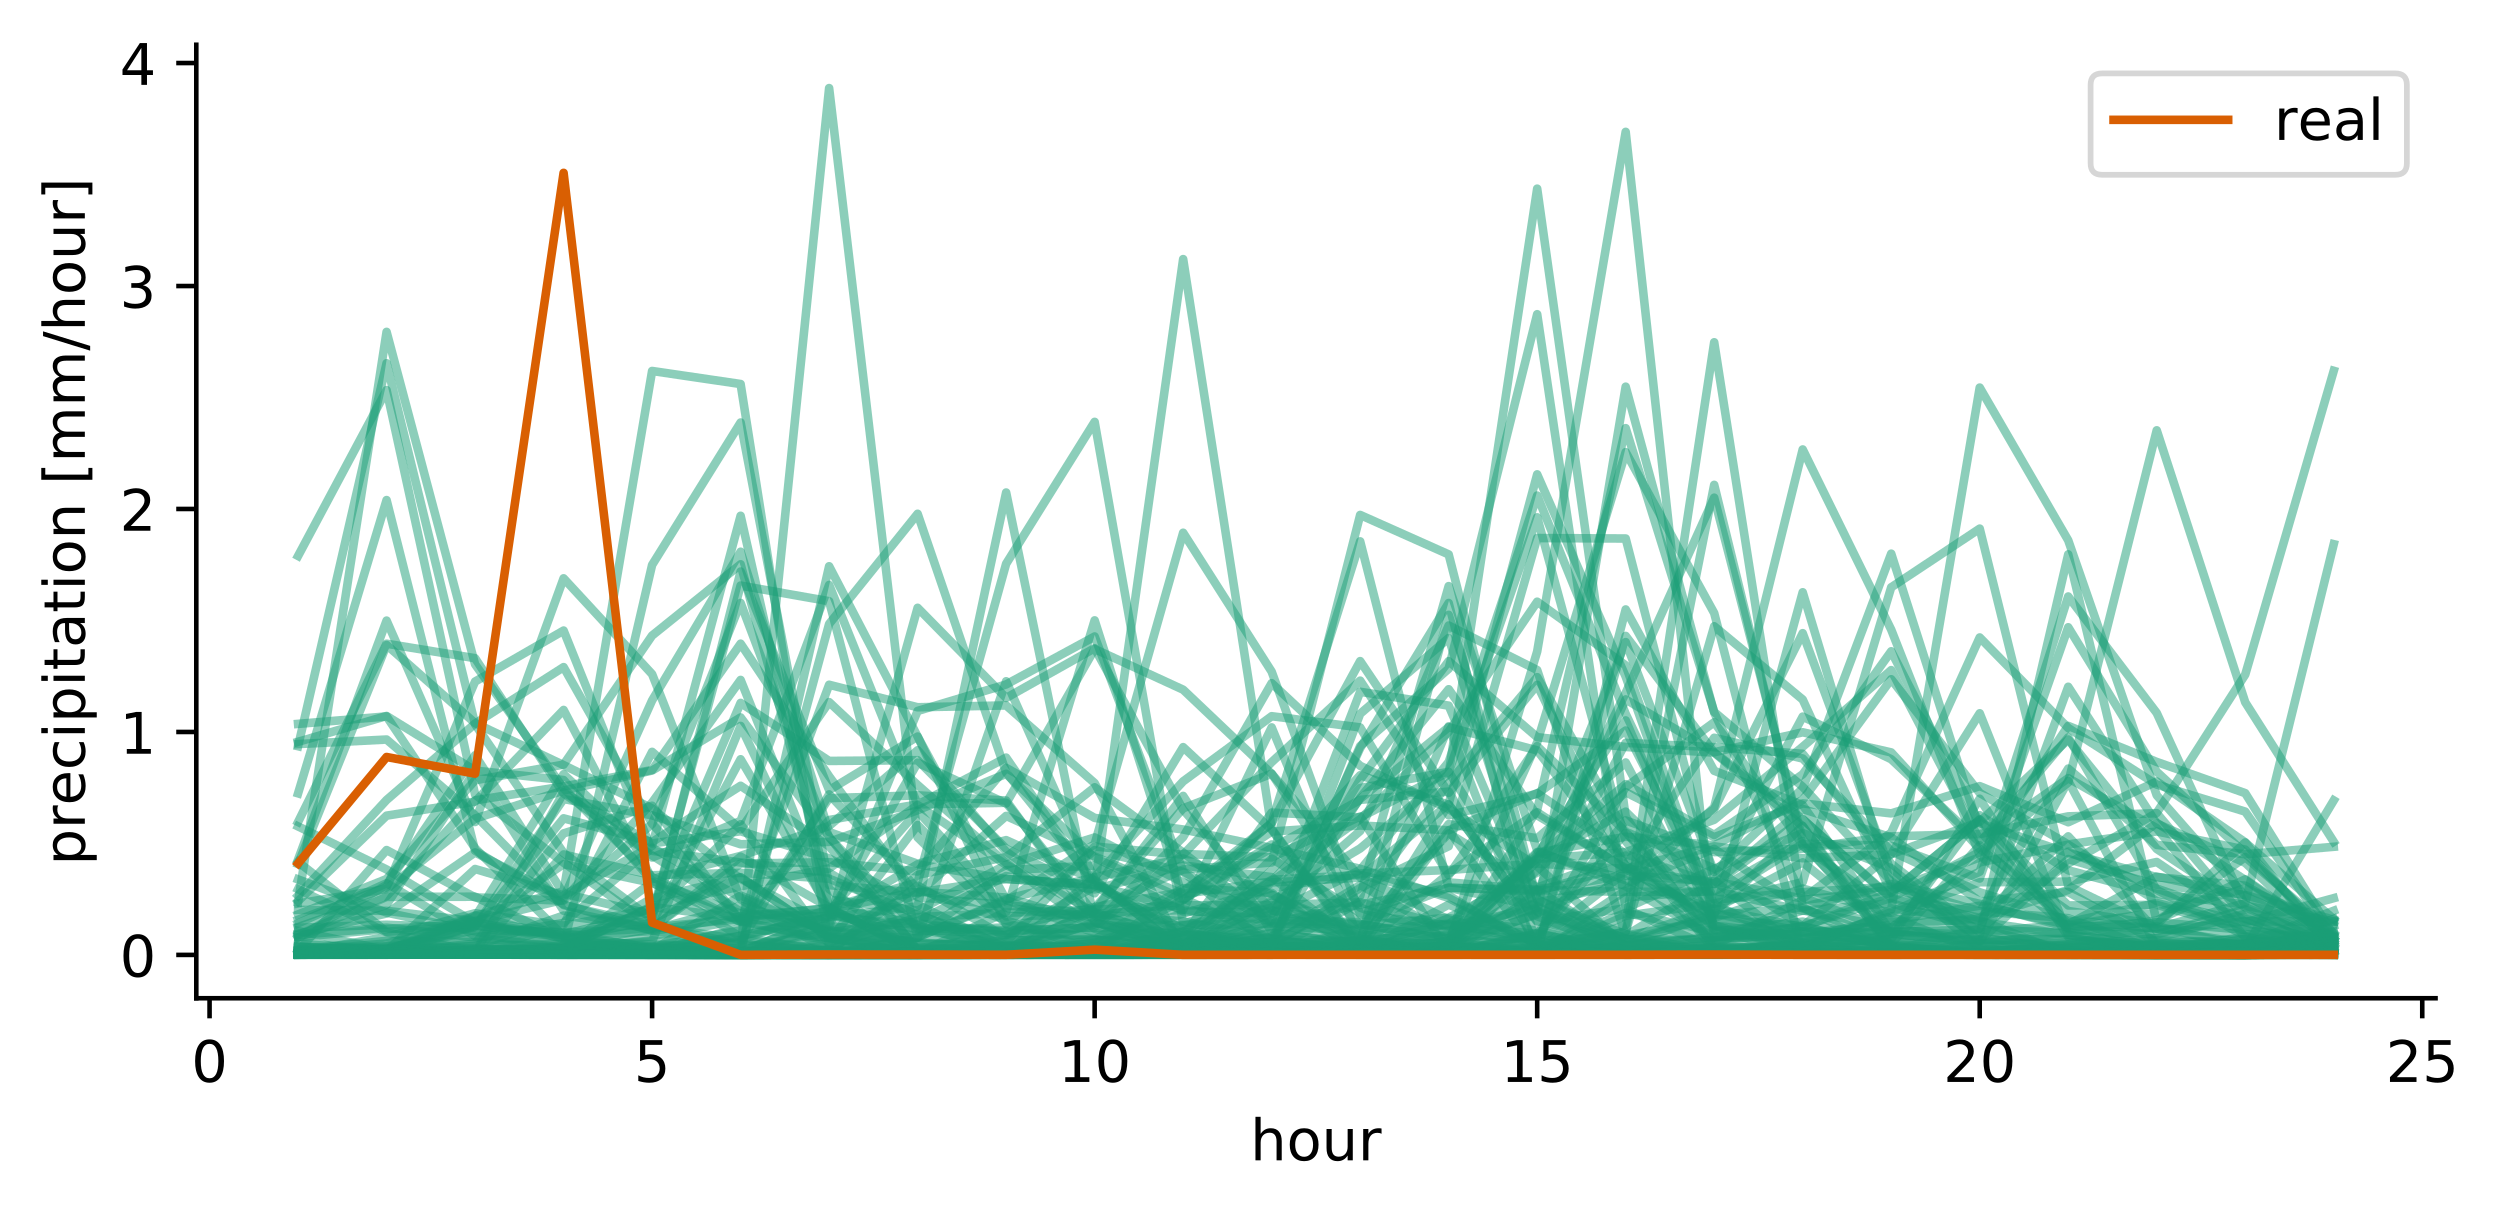 <?xml version="1.0" encoding="utf-8" standalone="no"?>
<!DOCTYPE svg PUBLIC "-//W3C//DTD SVG 1.1//EN"
  "http://www.w3.org/Graphics/SVG/1.1/DTD/svg11.dtd">
<!-- Created with matplotlib (https://matplotlib.org/) -->
<svg height="211.684pt" version="1.1" viewBox="0 0 436.087 211.684" width="436.087pt" xmlns="http://www.w3.org/2000/svg" xmlns:xlink="http://www.w3.org/1999/xlink">
 <defs>
  <style type="text/css">
*{stroke-linecap:butt;stroke-linejoin:round;}
  </style>
 </defs>
 <g id="figure_1">
  <g id="patch_1">
   <path d="M 0 211.684 
L 436.087 211.684 
L 436.087 0 
L 0 0 
z
" style="fill:#ffffff;"/>
  </g>
  <g id="axes_1">
   <g id="patch_2">
    <path d="M 34.241 174.128 
L 424.841 174.128 
L 424.841 7.808 
L 34.241 7.808 
z
" style="fill:#ffffff;"/>
   </g>
   <g id="matplotlib.axis_1">
    <g id="xtick_1">
     <g id="line2d_1">
      <defs>
       <path d="M 0 0 
L 0 3.5 
" id="m8838d82f29" style="stroke:#000000;stroke-width:0.8;"/>
      </defs>
      <g>
       <use style="stroke:#000000;stroke-width:0.8;" x="36.556" xlink:href="#m8838d82f29" y="174.128"/>
      </g>
     </g>
     <g id="text_1">
      <!-- 0 -->
      <defs>
       <path d="M 31.781 66.406 
Q 24.172 66.406 20.328 58.906 
Q 16.5 51.422 16.5 36.375 
Q 16.5 21.391 20.328 13.891 
Q 24.172 6.391 31.781 6.391 
Q 39.453 6.391 43.281 13.891 
Q 47.125 21.391 47.125 36.375 
Q 47.125 51.422 43.281 58.906 
Q 39.453 66.406 31.781 66.406 
z
M 31.781 74.219 
Q 44.047 74.219 50.516 64.516 
Q 56.984 54.828 56.984 36.375 
Q 56.984 17.969 50.516 8.266 
Q 44.047 -1.422 31.781 -1.422 
Q 19.531 -1.422 13.062 8.266 
Q 6.594 17.969 6.594 36.375 
Q 6.594 54.828 13.062 64.516 
Q 19.531 74.219 31.781 74.219 
z
" id="DejaVuSans-48"/>
      </defs>
      <g transform="translate(33.375 188.726)scale(0.1 -0.1)">
       <use xlink:href="#DejaVuSans-48"/>
      </g>
     </g>
    </g>
    <g id="xtick_2">
     <g id="line2d_2">
      <g>
       <use style="stroke:#000000;stroke-width:0.8;" x="113.75" xlink:href="#m8838d82f29" y="174.128"/>
      </g>
     </g>
     <g id="text_2">
      <!-- 5 -->
      <defs>
       <path d="M 10.797 72.906 
L 49.516 72.906 
L 49.516 64.594 
L 19.828 64.594 
L 19.828 46.734 
Q 21.969 47.469 24.109 47.828 
Q 26.266 48.188 28.422 48.188 
Q 40.625 48.188 47.75 41.5 
Q 54.891 34.812 54.891 23.391 
Q 54.891 11.625 47.562 5.094 
Q 40.234 -1.422 26.906 -1.422 
Q 22.312 -1.422 17.547 -0.641 
Q 12.797 0.141 7.719 1.703 
L 7.719 11.625 
Q 12.109 9.234 16.797 8.062 
Q 21.484 6.891 26.703 6.891 
Q 35.156 6.891 40.078 11.328 
Q 45.016 15.766 45.016 23.391 
Q 45.016 31 40.078 35.438 
Q 35.156 39.891 26.703 39.891 
Q 22.75 39.891 18.812 39.016 
Q 14.891 38.141 10.797 36.281 
z
" id="DejaVuSans-53"/>
      </defs>
      <g transform="translate(110.569 188.726)scale(0.1 -0.1)">
       <use xlink:href="#DejaVuSans-53"/>
      </g>
     </g>
    </g>
    <g id="xtick_3">
     <g id="line2d_3">
      <g>
       <use style="stroke:#000000;stroke-width:0.8;" x="190.944" xlink:href="#m8838d82f29" y="174.128"/>
      </g>
     </g>
     <g id="text_3">
      <!-- 10 -->
      <defs>
       <path d="M 12.406 8.297 
L 28.516 8.297 
L 28.516 63.922 
L 10.984 60.406 
L 10.984 69.391 
L 28.422 72.906 
L 38.281 72.906 
L 38.281 8.297 
L 54.391 8.297 
L 54.391 0 
L 12.406 0 
z
" id="DejaVuSans-49"/>
      </defs>
      <g transform="translate(184.581 188.726)scale(0.1 -0.1)">
       <use xlink:href="#DejaVuSans-49"/>
       <use x="63.623" xlink:href="#DejaVuSans-48"/>
      </g>
     </g>
    </g>
    <g id="xtick_4">
     <g id="line2d_4">
      <g>
       <use style="stroke:#000000;stroke-width:0.8;" x="268.137" xlink:href="#m8838d82f29" y="174.128"/>
      </g>
     </g>
     <g id="text_4">
      <!-- 15 -->
      <g transform="translate(261.775 188.726)scale(0.1 -0.1)">
       <use xlink:href="#DejaVuSans-49"/>
       <use x="63.623" xlink:href="#DejaVuSans-53"/>
      </g>
     </g>
    </g>
    <g id="xtick_5">
     <g id="line2d_5">
      <g>
       <use style="stroke:#000000;stroke-width:0.8;" x="345.331" xlink:href="#m8838d82f29" y="174.128"/>
      </g>
     </g>
     <g id="text_5">
      <!-- 20 -->
      <defs>
       <path d="M 19.188 8.297 
L 53.609 8.297 
L 53.609 0 
L 7.328 0 
L 7.328 8.297 
Q 12.938 14.109 22.625 23.891 
Q 32.328 33.688 34.812 36.531 
Q 39.547 41.844 41.422 45.531 
Q 43.312 49.219 43.312 52.781 
Q 43.312 58.594 39.234 62.25 
Q 35.156 65.922 28.609 65.922 
Q 23.969 65.922 18.812 64.312 
Q 13.672 62.703 7.812 59.422 
L 7.812 69.391 
Q 13.766 71.781 18.938 73 
Q 24.125 74.219 28.422 74.219 
Q 39.75 74.219 46.484 68.547 
Q 53.219 62.891 53.219 53.422 
Q 53.219 48.922 51.531 44.891 
Q 49.859 40.875 45.406 35.406 
Q 44.188 33.984 37.641 27.219 
Q 31.109 20.453 19.188 8.297 
z
" id="DejaVuSans-50"/>
      </defs>
      <g transform="translate(338.969 188.726)scale(0.1 -0.1)">
       <use xlink:href="#DejaVuSans-50"/>
       <use x="63.623" xlink:href="#DejaVuSans-48"/>
      </g>
     </g>
    </g>
    <g id="xtick_6">
     <g id="line2d_6">
      <g>
       <use style="stroke:#000000;stroke-width:0.8;" x="422.525" xlink:href="#m8838d82f29" y="174.128"/>
      </g>
     </g>
     <g id="text_6">
      <!-- 25 -->
      <g transform="translate(416.162 188.726)scale(0.1 -0.1)">
       <use xlink:href="#DejaVuSans-50"/>
       <use x="63.623" xlink:href="#DejaVuSans-53"/>
      </g>
     </g>
    </g>
    <g id="text_7">
     <!-- hour -->
     <defs>
      <path d="M 54.891 33.016 
L 54.891 0 
L 45.906 0 
L 45.906 32.719 
Q 45.906 40.484 42.875 44.328 
Q 39.844 48.188 33.797 48.188 
Q 26.516 48.188 22.312 43.547 
Q 18.109 38.922 18.109 30.906 
L 18.109 0 
L 9.078 0 
L 9.078 75.984 
L 18.109 75.984 
L 18.109 46.188 
Q 21.344 51.125 25.703 53.562 
Q 30.078 56 35.797 56 
Q 45.219 56 50.047 50.172 
Q 54.891 44.344 54.891 33.016 
z
" id="DejaVuSans-104"/>
      <path d="M 30.609 48.391 
Q 23.391 48.391 19.188 42.75 
Q 14.984 37.109 14.984 27.297 
Q 14.984 17.484 19.156 11.844 
Q 23.344 6.203 30.609 6.203 
Q 37.797 6.203 41.984 11.859 
Q 46.188 17.531 46.188 27.297 
Q 46.188 37.016 41.984 42.703 
Q 37.797 48.391 30.609 48.391 
z
M 30.609 56 
Q 42.328 56 49.016 48.375 
Q 55.719 40.766 55.719 27.297 
Q 55.719 13.875 49.016 6.219 
Q 42.328 -1.422 30.609 -1.422 
Q 18.844 -1.422 12.172 6.219 
Q 5.516 13.875 5.516 27.297 
Q 5.516 40.766 12.172 48.375 
Q 18.844 56 30.609 56 
z
" id="DejaVuSans-111"/>
      <path d="M 8.5 21.578 
L 8.5 54.688 
L 17.484 54.688 
L 17.484 21.922 
Q 17.484 14.156 20.5 10.266 
Q 23.531 6.391 29.594 6.391 
Q 36.859 6.391 41.078 11.031 
Q 45.312 15.672 45.312 23.688 
L 45.312 54.688 
L 54.297 54.688 
L 54.297 0 
L 45.312 0 
L 45.312 8.406 
Q 42.047 3.422 37.719 1 
Q 33.406 -1.422 27.688 -1.422 
Q 18.266 -1.422 13.375 4.438 
Q 8.5 10.297 8.5 21.578 
z
M 31.109 56 
z
" id="DejaVuSans-117"/>
      <path d="M 41.109 46.297 
Q 39.594 47.172 37.812 47.578 
Q 36.031 48 33.891 48 
Q 26.266 48 22.188 43.047 
Q 18.109 38.094 18.109 28.812 
L 18.109 0 
L 9.078 0 
L 9.078 54.688 
L 18.109 54.688 
L 18.109 46.188 
Q 20.953 51.172 25.484 53.578 
Q 30.031 56 36.531 56 
Q 37.453 56 38.578 55.875 
Q 39.703 55.766 41.062 55.516 
z
" id="DejaVuSans-114"/>
     </defs>
     <g transform="translate(218.088 202.404)scale(0.1 -0.1)">
      <use xlink:href="#DejaVuSans-104"/>
      <use x="63.379" xlink:href="#DejaVuSans-111"/>
      <use x="124.561" xlink:href="#DejaVuSans-117"/>
      <use x="187.939" xlink:href="#DejaVuSans-114"/>
     </g>
    </g>
   </g>
   <g id="matplotlib.axis_2">
    <g id="ytick_1">
     <g id="line2d_7">
      <defs>
       <path d="M 0 0 
L -3.5 0 
" id="m28d1f7ff71" style="stroke:#000000;stroke-width:0.8;"/>
      </defs>
      <g>
       <use style="stroke:#000000;stroke-width:0.8;" x="34.241" xlink:href="#m28d1f7ff71" y="166.571"/>
      </g>
     </g>
     <g id="text_8">
      <!-- 0 -->
      <g transform="translate(20.878 170.371)scale(0.1 -0.1)">
       <use xlink:href="#DejaVuSans-48"/>
      </g>
     </g>
    </g>
    <g id="ytick_2">
     <g id="line2d_8">
      <g>
       <use style="stroke:#000000;stroke-width:0.8;" x="34.241" xlink:href="#m28d1f7ff71" y="127.678"/>
      </g>
     </g>
     <g id="text_9">
      <!-- 1 -->
      <g transform="translate(20.878 131.478)scale(0.1 -0.1)">
       <use xlink:href="#DejaVuSans-49"/>
      </g>
     </g>
    </g>
    <g id="ytick_3">
     <g id="line2d_9">
      <g>
       <use style="stroke:#000000;stroke-width:0.8;" x="34.241" xlink:href="#m28d1f7ff71" y="88.785"/>
      </g>
     </g>
     <g id="text_10">
      <!-- 2 -->
      <g transform="translate(20.878 92.584)scale(0.1 -0.1)">
       <use xlink:href="#DejaVuSans-50"/>
      </g>
     </g>
    </g>
    <g id="ytick_4">
     <g id="line2d_10">
      <g>
       <use style="stroke:#000000;stroke-width:0.8;" x="34.241" xlink:href="#m28d1f7ff71" y="49.892"/>
      </g>
     </g>
     <g id="text_11">
      <!-- 3 -->
      <defs>
       <path d="M 40.578 39.312 
Q 47.656 37.797 51.625 33 
Q 55.609 28.219 55.609 21.188 
Q 55.609 10.406 48.188 4.484 
Q 40.766 -1.422 27.094 -1.422 
Q 22.516 -1.422 17.656 -0.516 
Q 12.797 0.391 7.625 2.203 
L 7.625 11.719 
Q 11.719 9.328 16.594 8.109 
Q 21.484 6.891 26.812 6.891 
Q 36.078 6.891 40.938 10.547 
Q 45.797 14.203 45.797 21.188 
Q 45.797 27.641 41.281 31.266 
Q 36.766 34.906 28.719 34.906 
L 20.219 34.906 
L 20.219 43.016 
L 29.109 43.016 
Q 36.375 43.016 40.234 45.922 
Q 44.094 48.828 44.094 54.297 
Q 44.094 59.906 40.109 62.906 
Q 36.141 65.922 28.719 65.922 
Q 24.656 65.922 20.016 65.031 
Q 15.375 64.156 9.812 62.312 
L 9.812 71.094 
Q 15.438 72.656 20.344 73.438 
Q 25.25 74.219 29.594 74.219 
Q 40.828 74.219 47.359 69.109 
Q 53.906 64.016 53.906 55.328 
Q 53.906 49.266 50.438 45.094 
Q 46.969 40.922 40.578 39.312 
z
" id="DejaVuSans-51"/>
      </defs>
      <g transform="translate(20.878 53.691)scale(0.1 -0.1)">
       <use xlink:href="#DejaVuSans-51"/>
      </g>
     </g>
    </g>
    <g id="ytick_5">
     <g id="line2d_11">
      <g>
       <use style="stroke:#000000;stroke-width:0.8;" x="34.241" xlink:href="#m28d1f7ff71" y="10.999"/>
      </g>
     </g>
     <g id="text_12">
      <!-- 4 -->
      <defs>
       <path d="M 37.797 64.312 
L 12.891 25.391 
L 37.797 25.391 
z
M 35.203 72.906 
L 47.609 72.906 
L 47.609 25.391 
L 58.016 25.391 
L 58.016 17.188 
L 47.609 17.188 
L 47.609 0 
L 37.797 0 
L 37.797 17.188 
L 4.891 17.188 
L 4.891 26.703 
z
" id="DejaVuSans-52"/>
      </defs>
      <g transform="translate(20.878 14.798)scale(0.1 -0.1)">
       <use xlink:href="#DejaVuSans-52"/>
      </g>
     </g>
    </g>
    <g id="text_13">
     <!-- precipitation [mm/hour] -->
     <defs>
      <path d="M 18.109 8.203 
L 18.109 -20.797 
L 9.078 -20.797 
L 9.078 54.688 
L 18.109 54.688 
L 18.109 46.391 
Q 20.953 51.266 25.266 53.625 
Q 29.594 56 35.594 56 
Q 45.562 56 51.781 48.094 
Q 58.016 40.188 58.016 27.297 
Q 58.016 14.406 51.781 6.484 
Q 45.562 -1.422 35.594 -1.422 
Q 29.594 -1.422 25.266 0.953 
Q 20.953 3.328 18.109 8.203 
z
M 48.688 27.297 
Q 48.688 37.203 44.609 42.844 
Q 40.531 48.484 33.406 48.484 
Q 26.266 48.484 22.188 42.844 
Q 18.109 37.203 18.109 27.297 
Q 18.109 17.391 22.188 11.75 
Q 26.266 6.109 33.406 6.109 
Q 40.531 6.109 44.609 11.75 
Q 48.688 17.391 48.688 27.297 
z
" id="DejaVuSans-112"/>
      <path d="M 56.203 29.594 
L 56.203 25.203 
L 14.891 25.203 
Q 15.484 15.922 20.484 11.062 
Q 25.484 6.203 34.422 6.203 
Q 39.594 6.203 44.453 7.469 
Q 49.312 8.734 54.109 11.281 
L 54.109 2.781 
Q 49.266 0.734 44.188 -0.344 
Q 39.109 -1.422 33.891 -1.422 
Q 20.797 -1.422 13.156 6.188 
Q 5.516 13.812 5.516 26.812 
Q 5.516 40.234 12.766 48.109 
Q 20.016 56 32.328 56 
Q 43.359 56 49.781 48.891 
Q 56.203 41.797 56.203 29.594 
z
M 47.219 32.234 
Q 47.125 39.594 43.094 43.984 
Q 39.062 48.391 32.422 48.391 
Q 24.906 48.391 20.391 44.141 
Q 15.875 39.891 15.188 32.172 
z
" id="DejaVuSans-101"/>
      <path d="M 48.781 52.594 
L 48.781 44.188 
Q 44.969 46.297 41.141 47.344 
Q 37.312 48.391 33.406 48.391 
Q 24.656 48.391 19.812 42.844 
Q 14.984 37.312 14.984 27.297 
Q 14.984 17.281 19.812 11.734 
Q 24.656 6.203 33.406 6.203 
Q 37.312 6.203 41.141 7.25 
Q 44.969 8.297 48.781 10.406 
L 48.781 2.094 
Q 45.016 0.344 40.984 -0.531 
Q 36.969 -1.422 32.422 -1.422 
Q 20.062 -1.422 12.781 6.344 
Q 5.516 14.109 5.516 27.297 
Q 5.516 40.672 12.859 48.328 
Q 20.219 56 33.016 56 
Q 37.156 56 41.109 55.141 
Q 45.062 54.297 48.781 52.594 
z
" id="DejaVuSans-99"/>
      <path d="M 9.422 54.688 
L 18.406 54.688 
L 18.406 0 
L 9.422 0 
z
M 9.422 75.984 
L 18.406 75.984 
L 18.406 64.594 
L 9.422 64.594 
z
" id="DejaVuSans-105"/>
      <path d="M 18.312 70.219 
L 18.312 54.688 
L 36.812 54.688 
L 36.812 47.703 
L 18.312 47.703 
L 18.312 18.016 
Q 18.312 11.328 20.141 9.422 
Q 21.969 7.516 27.594 7.516 
L 36.812 7.516 
L 36.812 0 
L 27.594 0 
Q 17.188 0 13.234 3.875 
Q 9.281 7.766 9.281 18.016 
L 9.281 47.703 
L 2.688 47.703 
L 2.688 54.688 
L 9.281 54.688 
L 9.281 70.219 
z
" id="DejaVuSans-116"/>
      <path d="M 34.281 27.484 
Q 23.391 27.484 19.188 25 
Q 14.984 22.516 14.984 16.5 
Q 14.984 11.719 18.141 8.906 
Q 21.297 6.109 26.703 6.109 
Q 34.188 6.109 38.703 11.406 
Q 43.219 16.703 43.219 25.484 
L 43.219 27.484 
z
M 52.203 31.203 
L 52.203 0 
L 43.219 0 
L 43.219 8.297 
Q 40.141 3.328 35.547 0.953 
Q 30.953 -1.422 24.312 -1.422 
Q 15.922 -1.422 10.953 3.297 
Q 6 8.016 6 15.922 
Q 6 25.141 12.172 29.828 
Q 18.359 34.516 30.609 34.516 
L 43.219 34.516 
L 43.219 35.406 
Q 43.219 41.609 39.141 45 
Q 35.062 48.391 27.688 48.391 
Q 23 48.391 18.547 47.266 
Q 14.109 46.141 10.016 43.891 
L 10.016 52.203 
Q 14.938 54.109 19.578 55.047 
Q 24.219 56 28.609 56 
Q 40.484 56 46.344 49.844 
Q 52.203 43.703 52.203 31.203 
z
" id="DejaVuSans-97"/>
      <path d="M 54.891 33.016 
L 54.891 0 
L 45.906 0 
L 45.906 32.719 
Q 45.906 40.484 42.875 44.328 
Q 39.844 48.188 33.797 48.188 
Q 26.516 48.188 22.312 43.547 
Q 18.109 38.922 18.109 30.906 
L 18.109 0 
L 9.078 0 
L 9.078 54.688 
L 18.109 54.688 
L 18.109 46.188 
Q 21.344 51.125 25.703 53.562 
Q 30.078 56 35.797 56 
Q 45.219 56 50.047 50.172 
Q 54.891 44.344 54.891 33.016 
z
" id="DejaVuSans-110"/>
      <path id="DejaVuSans-32"/>
      <path d="M 8.594 75.984 
L 29.297 75.984 
L 29.297 69 
L 17.578 69 
L 17.578 -6.203 
L 29.297 -6.203 
L 29.297 -13.188 
L 8.594 -13.188 
z
" id="DejaVuSans-91"/>
      <path d="M 52 44.188 
Q 55.375 50.25 60.062 53.125 
Q 64.75 56 71.094 56 
Q 79.641 56 84.281 50.016 
Q 88.922 44.047 88.922 33.016 
L 88.922 0 
L 79.891 0 
L 79.891 32.719 
Q 79.891 40.578 77.094 44.375 
Q 74.312 48.188 68.609 48.188 
Q 61.625 48.188 57.562 43.547 
Q 53.516 38.922 53.516 30.906 
L 53.516 0 
L 44.484 0 
L 44.484 32.719 
Q 44.484 40.625 41.703 44.406 
Q 38.922 48.188 33.109 48.188 
Q 26.219 48.188 22.156 43.531 
Q 18.109 38.875 18.109 30.906 
L 18.109 0 
L 9.078 0 
L 9.078 54.688 
L 18.109 54.688 
L 18.109 46.188 
Q 21.188 51.219 25.484 53.609 
Q 29.781 56 35.688 56 
Q 41.656 56 45.828 52.969 
Q 50 49.953 52 44.188 
z
" id="DejaVuSans-109"/>
      <path d="M 25.391 72.906 
L 33.688 72.906 
L 8.297 -9.281 
L 0 -9.281 
z
" id="DejaVuSans-47"/>
      <path d="M 30.422 75.984 
L 30.422 -13.188 
L 9.719 -13.188 
L 9.719 -6.203 
L 21.391 -6.203 
L 21.391 69 
L 9.719 69 
L 9.719 75.984 
z
" id="DejaVuSans-93"/>
     </defs>
     <g transform="translate(14.798 150.943)rotate(-90)scale(0.1 -0.1)">
      <use xlink:href="#DejaVuSans-112"/>
      <use x="63.477" xlink:href="#DejaVuSans-114"/>
      <use x="104.559" xlink:href="#DejaVuSans-101"/>
      <use x="166.082" xlink:href="#DejaVuSans-99"/>
      <use x="221.062" xlink:href="#DejaVuSans-105"/>
      <use x="248.846" xlink:href="#DejaVuSans-112"/>
      <use x="312.322" xlink:href="#DejaVuSans-105"/>
      <use x="340.105" xlink:href="#DejaVuSans-116"/>
      <use x="379.314" xlink:href="#DejaVuSans-97"/>
      <use x="440.594" xlink:href="#DejaVuSans-116"/>
      <use x="479.803" xlink:href="#DejaVuSans-105"/>
      <use x="507.586" xlink:href="#DejaVuSans-111"/>
      <use x="568.768" xlink:href="#DejaVuSans-110"/>
      <use x="632.146" xlink:href="#DejaVuSans-32"/>
      <use x="663.934" xlink:href="#DejaVuSans-91"/>
      <use x="702.947" xlink:href="#DejaVuSans-109"/>
      <use x="800.359" xlink:href="#DejaVuSans-109"/>
      <use x="897.771" xlink:href="#DejaVuSans-47"/>
      <use x="931.463" xlink:href="#DejaVuSans-104"/>
      <use x="994.842" xlink:href="#DejaVuSans-111"/>
      <use x="1056.023" xlink:href="#DejaVuSans-117"/>
      <use x="1119.402" xlink:href="#DejaVuSans-114"/>
      <use x="1160.516" xlink:href="#DejaVuSans-93"/>
     </g>
    </g>
   </g>
   <g id="line2d_12">
    <path clip-path="url(#pf04a911127)" d="M 51.995 166.422 
L 67.434 166.275 
L 82.873 166.346 
L 98.311 166.447 
L 113.75 166.474 
L 129.189 166.527 
L 144.628 166.544 
L 160.066 166.548 
L 175.505 166.533 
L 190.944 166.525 
L 206.383 163.36 
L 221.821 141.741 
L 237.26 142.582 
L 252.699 134.663 
L 268.137 90.24 
L 283.576 146.725 
L 299.015 165.777 
L 314.454 166.249 
L 329.892 162.857 
L 345.331 164.335 
L 360.77 136.23 
L 376.209 165.181 
L 391.647 166.185 
L 407.086 161.491 
" style="fill:none;stroke:#1b9e77;stroke-linecap:square;stroke-opacity:0.5;stroke-width:1.5;"/>
   </g>
   <g id="line2d_13">
    <path clip-path="url(#pf04a911127)" d="M 51.995 166.413 
L 67.434 166.35 
L 82.873 166.462 
L 98.311 166.527 
L 113.75 166.408 
L 129.189 166.146 
L 144.628 98.777 
L 160.066 128.477 
L 175.505 161.219 
L 190.944 163.783 
L 206.383 165.836 
L 221.821 165.311 
L 237.26 124.503 
L 252.699 111.3 
L 268.137 159.825 
L 283.576 165.911 
L 299.015 165.254 
L 314.454 165.437 
L 329.892 166.081 
L 345.331 166.394 
L 360.77 166.468 
L 376.209 166.541 
L 391.647 166.551 
L 407.086 166.281 
" style="fill:none;stroke:#1b9e77;stroke-linecap:square;stroke-opacity:0.5;stroke-width:1.5;"/>
   </g>
   <g id="line2d_14">
    <path clip-path="url(#pf04a911127)" d="M 51.995 166.536 
L 67.434 166.265 
L 82.873 161.622 
L 98.311 139.382 
L 113.75 142.229 
L 129.189 147.269 
L 144.628 146.854 
L 160.066 141.328 
L 175.505 134.98 
L 190.944 149.627 
L 206.383 156.872 
L 221.821 147.934 
L 237.26 151.553 
L 252.699 156.644 
L 268.137 164.758 
L 283.576 166.354 
L 299.015 166.425 
L 314.454 166.434 
L 329.892 166.466 
L 345.331 166.521 
L 360.77 166.539 
L 376.209 166.563 
L 391.647 166.567 
L 407.086 166.531 
" style="fill:none;stroke:#1b9e77;stroke-linecap:square;stroke-opacity:0.5;stroke-width:1.5;"/>
   </g>
   <g id="line2d_15">
    <path clip-path="url(#pf04a911127)" d="M 51.995 166.501 
L 67.434 165.965 
L 82.873 162.163 
L 98.311 162.712 
L 113.75 165.44 
L 129.189 165.986 
L 144.628 165.86 
L 160.066 154.483 
L 175.505 163.511 
L 190.944 166.405 
L 206.383 166.195 
L 221.821 153.931 
L 237.26 153.096 
L 252.699 140.232 
L 268.137 82.747 
L 283.576 118.021 
L 299.015 161.497 
L 314.454 165.465 
L 329.892 165.965 
L 345.331 165.025 
L 360.77 164.371 
L 376.209 164.951 
L 391.647 165.377 
L 407.086 166.357 
" style="fill:none;stroke:#1b9e77;stroke-linecap:square;stroke-opacity:0.5;stroke-width:1.5;"/>
   </g>
   <g id="line2d_16">
    <path clip-path="url(#pf04a911127)" d="M 51.995 165.122 
L 67.434 166.01 
L 82.873 165.988 
L 98.311 165.507 
L 113.75 156.703 
L 129.189 153.055 
L 144.628 163.555 
L 160.066 166.408 
L 175.505 166.231 
L 190.944 158.395 
L 206.383 141 
L 221.821 134.948 
L 237.26 158.322 
L 252.699 163.804 
L 268.137 148.613 
L 283.576 153.532 
L 299.015 158.579 
L 314.454 150.424 
L 329.892 162.876 
L 345.331 142.213 
L 360.77 151.81 
L 376.209 155.927 
L 391.647 157.772 
L 407.086 165.461 
" style="fill:none;stroke:#1b9e77;stroke-linecap:square;stroke-opacity:0.5;stroke-width:1.5;"/>
   </g>
   <g id="line2d_17">
    <path clip-path="url(#pf04a911127)" d="M 51.995 166.432 
L 67.434 165.532 
L 82.873 161.554 
L 98.311 142.746 
L 113.75 146.883 
L 129.189 137.068 
L 144.628 147.639 
L 160.066 165.587 
L 175.505 166.079 
L 190.944 163.99 
L 206.383 164.226 
L 221.821 164.458 
L 237.26 156.286 
L 252.699 102.241 
L 268.137 148.338 
L 283.576 154.595 
L 299.015 163.513 
L 314.454 161.613 
L 329.892 164.994 
L 345.331 166.462 
L 360.77 166.495 
L 376.209 165.748 
L 391.647 163.401 
L 407.086 166.375 
" style="fill:none;stroke:#1b9e77;stroke-linecap:square;stroke-opacity:0.5;stroke-width:1.5;"/>
   </g>
   <g id="line2d_18">
    <path clip-path="url(#pf04a911127)" d="M 51.995 166.382 
L 67.434 165.538 
L 82.873 165.953 
L 98.311 166.33 
L 113.75 166.448 
L 129.189 166.508 
L 144.628 166.509 
L 160.066 166.539 
L 175.505 166.549 
L 190.944 166.554 
L 206.383 166.547 
L 221.821 166.536 
L 237.26 166.465 
L 252.699 165.777 
L 268.137 148.754 
L 283.576 145.955 
L 299.015 147.455 
L 314.454 139.54 
L 329.892 118.487 
L 345.331 138.324 
L 360.77 147.298 
L 376.209 145.031 
L 391.647 148.207 
L 407.086 164.566 
" style="fill:none;stroke:#1b9e77;stroke-linecap:square;stroke-opacity:0.5;stroke-width:1.5;"/>
   </g>
   <g id="line2d_19">
    <path clip-path="url(#pf04a911127)" d="M 51.995 150.345 
L 67.434 162.527 
L 82.873 161.491 
L 98.311 163.026 
L 113.75 159.087 
L 129.189 143.778 
L 144.628 164.715 
L 160.066 166.415 
L 175.505 166.395 
L 190.944 166.439 
L 206.383 166.138 
L 221.821 165.953 
L 237.26 166.172 
L 252.699 166.312 
L 268.137 162.914 
L 283.576 143.118 
L 299.015 148.638 
L 314.454 148.025 
L 329.892 145.876 
L 345.331 145.488 
L 360.77 142.402 
L 376.209 141.844 
L 391.647 160.212 
L 407.086 164.944 
" style="fill:none;stroke:#1b9e77;stroke-linecap:square;stroke-opacity:0.5;stroke-width:1.5;"/>
   </g>
   <g id="line2d_20">
    <path clip-path="url(#pf04a911127)" d="M 51.995 164.632 
L 67.434 165.707 
L 82.873 165.929 
L 98.311 166.355 
L 113.75 165.976 
L 129.189 161.828 
L 144.628 163.634 
L 160.066 166.431 
L 175.505 166.532 
L 190.944 166.508 
L 206.383 166.199 
L 221.821 165.49 
L 237.26 165.307 
L 252.699 165.843 
L 268.137 165.608 
L 283.576 155.317 
L 299.015 140.815 
L 314.454 78.404 
L 329.892 109.837 
L 345.331 149.157 
L 360.77 161.869 
L 376.209 163.757 
L 391.647 164.815 
L 407.086 166.303 
" style="fill:none;stroke:#1b9e77;stroke-linecap:square;stroke-opacity:0.5;stroke-width:1.5;"/>
   </g>
   <g id="line2d_21">
    <path clip-path="url(#pf04a911127)" d="M 51.995 165.97 
L 67.434 165.381 
L 82.873 165.427 
L 98.311 166.053 
L 113.75 166.215 
L 129.189 166.395 
L 144.628 166.454 
L 160.066 166.471 
L 175.505 166.438 
L 190.944 166.468 
L 206.383 166.5 
L 221.821 166.524 
L 237.26 166.519 
L 252.699 166.531 
L 268.137 165.958 
L 283.576 110.931 
L 299.015 131.246 
L 314.454 142.88 
L 329.892 156.631 
L 345.331 159.099 
L 360.77 134.068 
L 376.209 147.381 
L 391.647 149.008 
L 407.086 147.708 
" style="fill:none;stroke:#1b9e77;stroke-linecap:square;stroke-opacity:0.5;stroke-width:1.5;"/>
   </g>
   <g id="line2d_22">
    <path clip-path="url(#pf04a911127)" d="M 51.995 158.712 
L 67.434 158.887 
L 82.873 160.699 
L 98.311 164.484 
L 113.75 165.563 
L 129.189 166.209 
L 144.628 166.347 
L 160.066 166.405 
L 175.505 166.414 
L 190.944 166.42 
L 206.383 166.393 
L 221.821 166.301 
L 237.26 166.144 
L 252.699 166.221 
L 268.137 166.254 
L 283.576 166.035 
L 299.015 165.971 
L 314.454 166.204 
L 329.892 165.818 
L 345.331 161.985 
L 360.77 150.636 
L 376.209 141.797 
L 391.647 117.669 
L 407.086 64.687 
" style="fill:none;stroke:#1b9e77;stroke-linecap:square;stroke-opacity:0.5;stroke-width:1.5;"/>
   </g>
   <g id="line2d_23">
    <path clip-path="url(#pf04a911127)" d="M 51.995 149.942 
L 67.434 108.258 
L 82.873 143.387 
L 98.311 100.882 
L 113.75 117.594 
L 129.189 156.87 
L 144.628 165.866 
L 160.066 166.223 
L 175.505 166.216 
L 190.944 166.285 
L 206.383 166.379 
L 221.821 166.467 
L 237.26 166.495 
L 252.699 166.536 
L 268.137 166.546 
L 283.576 166.555 
L 299.015 166.556 
L 314.454 166.497 
L 329.892 166.31 
L 345.331 166.522 
L 360.77 166.473 
L 376.209 166.469 
L 391.647 166.474 
L 407.086 166.454 
" style="fill:none;stroke:#1b9e77;stroke-linecap:square;stroke-opacity:0.5;stroke-width:1.5;"/>
   </g>
   <g id="line2d_24">
    <path clip-path="url(#pf04a911127)" d="M 51.995 166.508 
L 67.434 166.447 
L 82.873 166.474 
L 98.311 166.532 
L 113.75 166.545 
L 129.189 166.559 
L 144.628 166.493 
L 160.066 163.584 
L 175.505 151.79 
L 190.944 150.977 
L 206.383 158.983 
L 221.821 159.287 
L 237.26 139.334 
L 252.699 126.848 
L 268.137 130.897 
L 283.576 150.975 
L 299.015 160.032 
L 314.454 163.782 
L 329.892 160.792 
L 345.331 160.593 
L 360.77 148.553 
L 376.209 154.994 
L 391.647 160.292 
L 407.086 164.985 
" style="fill:none;stroke:#1b9e77;stroke-linecap:square;stroke-opacity:0.5;stroke-width:1.5;"/>
   </g>
   <g id="line2d_25">
    <path clip-path="url(#pf04a911127)" d="M 51.995 166.501 
L 67.434 166.461 
L 82.873 166.309 
L 98.311 138.208 
L 113.75 147.125 
L 129.189 145.002 
L 144.628 149.739 
L 160.066 157.797 
L 175.505 165.39 
L 190.944 166.459 
L 206.383 166.45 
L 221.821 166.36 
L 237.26 164.271 
L 252.699 107.252 
L 268.137 156.895 
L 283.576 163.835 
L 299.015 164.049 
L 314.454 162.738 
L 329.892 161.385 
L 345.331 160.224 
L 360.77 145.893 
L 376.209 162.41 
L 391.647 160.706 
L 407.086 160.794 
" style="fill:none;stroke:#1b9e77;stroke-linecap:square;stroke-opacity:0.5;stroke-width:1.5;"/>
   </g>
   <g id="line2d_26">
    <path clip-path="url(#pf04a911127)" d="M 51.995 166.503 
L 67.434 166.415 
L 82.873 166.445 
L 98.311 166.524 
L 113.75 166.545 
L 129.189 166.557 
L 144.628 166.558 
L 160.066 166.558 
L 175.505 166.555 
L 190.944 166.502 
L 206.383 166.344 
L 221.821 166.469 
L 237.26 166.422 
L 252.699 164.062 
L 268.137 155.119 
L 283.576 152.714 
L 299.015 153.761 
L 314.454 156.754 
L 329.892 145.238 
L 345.331 111.198 
L 360.77 126.993 
L 376.209 136.864 
L 391.647 141.573 
L 407.086 163.583 
" style="fill:none;stroke:#1b9e77;stroke-linecap:square;stroke-opacity:0.5;stroke-width:1.5;"/>
   </g>
   <g id="line2d_27">
    <path clip-path="url(#pf04a911127)" d="M 51.995 166.43 
L 67.434 166.217 
L 82.873 166.324 
L 98.311 166.441 
L 113.75 166.479 
L 129.189 166.524 
L 144.628 166.539 
L 160.066 166.54 
L 175.505 166.492 
L 190.944 166.462 
L 206.383 162.528 
L 221.821 153.731 
L 237.26 142.899 
L 252.699 127.625 
L 268.137 104.96 
L 283.576 116.06 
L 299.015 159.273 
L 314.454 144.05 
L 329.892 165.24 
L 345.331 166.237 
L 360.77 166.189 
L 376.209 166.335 
L 391.647 166.368 
L 407.086 166.31 
" style="fill:none;stroke:#1b9e77;stroke-linecap:square;stroke-opacity:0.5;stroke-width:1.5;"/>
   </g>
   <g id="line2d_28">
    <path clip-path="url(#pf04a911127)" d="M 51.995 166.387 
L 67.434 166.206 
L 82.873 166.31 
L 98.311 166.472 
L 113.75 166.515 
L 129.189 166.532 
L 144.628 166.523 
L 160.066 166.524 
L 175.505 166.526 
L 190.944 166.545 
L 206.383 166.549 
L 221.821 166.535 
L 237.26 166.474 
L 252.699 166.447 
L 268.137 150.228 
L 283.576 112.009 
L 299.015 152.095 
L 314.454 137.535 
L 329.892 96.583 
L 345.331 144.915 
L 360.77 162.105 
L 376.209 163.002 
L 391.647 158.636 
L 407.086 164.601 
" style="fill:none;stroke:#1b9e77;stroke-linecap:square;stroke-opacity:0.5;stroke-width:1.5;"/>
   </g>
   <g id="line2d_29">
    <path clip-path="url(#pf04a911127)" d="M 51.995 165.639 
L 67.434 164.117 
L 82.873 164.357 
L 98.311 165.447 
L 113.75 165.74 
L 129.189 166.136 
L 144.628 166.3 
L 160.066 166.389 
L 175.505 166.403 
L 190.944 166.438 
L 206.383 166.469 
L 221.821 166.506 
L 237.26 166.497 
L 252.699 165.811 
L 268.137 141.282 
L 283.576 74.69 
L 299.015 124.187 
L 314.454 137.245 
L 329.892 153.764 
L 345.331 163.483 
L 360.77 165.714 
L 376.209 166.156 
L 391.647 164.624 
L 407.086 158.861 
" style="fill:none;stroke:#1b9e77;stroke-linecap:square;stroke-opacity:0.5;stroke-width:1.5;"/>
   </g>
   <g id="line2d_30">
    <path clip-path="url(#pf04a911127)" d="M 51.995 166.48 
L 67.434 166.357 
L 82.873 166.427 
L 98.311 166.514 
L 113.75 166.53 
L 129.189 166.551 
L 144.628 166.54 
L 160.066 163.499 
L 175.505 156.822 
L 190.944 153.026 
L 206.383 149.746 
L 221.821 156.031 
L 237.26 162.875 
L 252.699 165.38 
L 268.137 164.909 
L 283.576 162.564 
L 299.015 109.246 
L 314.454 122.029 
L 329.892 155.735 
L 345.331 142.91 
L 360.77 157.943 
L 376.209 157.835 
L 391.647 162.229 
L 407.086 164.078 
" style="fill:none;stroke:#1b9e77;stroke-linecap:square;stroke-opacity:0.5;stroke-width:1.5;"/>
   </g>
   <g id="line2d_31">
    <path clip-path="url(#pf04a911127)" d="M 51.995 166.521 
L 67.434 166.462 
L 82.873 166.456 
L 98.311 166.497 
L 113.75 166.439 
L 129.189 165.993 
L 144.628 159.982 
L 160.066 150.761 
L 175.505 153.327 
L 190.944 154.363 
L 206.383 158.658 
L 221.821 160.643 
L 237.26 160.842 
L 252.699 154.826 
L 268.137 155.499 
L 283.576 150.924 
L 299.015 128.695 
L 314.454 132.312 
L 329.892 148.486 
L 345.331 155.636 
L 360.77 160.503 
L 376.209 161.972 
L 391.647 162.961 
L 407.086 163.498 
" style="fill:none;stroke:#1b9e77;stroke-linecap:square;stroke-opacity:0.5;stroke-width:1.5;"/>
   </g>
   <g id="line2d_32">
    <path clip-path="url(#pf04a911127)" d="M 51.995 163.549 
L 67.434 154.357 
L 82.873 131.741 
L 98.311 155.877 
L 113.75 159.528 
L 129.189 102.144 
L 144.628 104.878 
L 160.066 163.595 
L 175.505 163.98 
L 190.944 163.889 
L 206.383 154.926 
L 221.821 155.738 
L 237.26 166.397 
L 252.699 166.443 
L 268.137 166.501 
L 283.576 166.528 
L 299.015 166.525 
L 314.454 166.52 
L 329.892 166.522 
L 345.331 166.537 
L 360.77 166.547 
L 376.209 166.559 
L 391.647 166.556 
L 407.086 166.416 
" style="fill:none;stroke:#1b9e77;stroke-linecap:square;stroke-opacity:0.5;stroke-width:1.5;"/>
   </g>
   <g id="line2d_33">
    <path clip-path="url(#pf04a911127)" d="M 51.995 161.836 
L 67.434 161.307 
L 82.873 161.909 
L 98.311 162.753 
L 113.75 161.935 
L 129.189 150.627 
L 144.628 150.403 
L 160.066 152.015 
L 175.505 133.941 
L 190.944 142.673 
L 206.383 144.694 
L 221.821 147.928 
L 237.26 139.526 
L 252.699 138.082 
L 268.137 164.976 
L 283.576 166.315 
L 299.015 166.177 
L 314.454 166.346 
L 329.892 166.488 
L 345.331 166.542 
L 360.77 166.544 
L 376.209 166.552 
L 391.647 166.467 
L 407.086 166.218 
" style="fill:none;stroke:#1b9e77;stroke-linecap:square;stroke-opacity:0.5;stroke-width:1.5;"/>
   </g>
   <g id="line2d_34">
    <path clip-path="url(#pf04a911127)" d="M 51.995 166.531 
L 67.434 166.474 
L 82.873 166.503 
L 98.311 166.533 
L 113.75 166.539 
L 129.189 166.553 
L 144.628 166.556 
L 160.066 166.55 
L 175.505 166.488 
L 190.944 166.312 
L 206.383 155.337 
L 221.821 145.051 
L 237.26 143.992 
L 252.699 144.827 
L 268.137 138.348 
L 283.576 148.988 
L 299.015 154.225 
L 314.454 142.898 
L 329.892 156.782 
L 345.331 160.114 
L 360.77 155.239 
L 376.209 143.53 
L 391.647 153.5 
L 407.086 164.385 
" style="fill:none;stroke:#1b9e77;stroke-linecap:square;stroke-opacity:0.5;stroke-width:1.5;"/>
   </g>
   <g id="line2d_35">
    <path clip-path="url(#pf04a911127)" d="M 51.995 166.482 
L 67.434 166.396 
L 82.873 166.376 
L 98.311 166.493 
L 113.75 166.513 
L 129.189 166.524 
L 144.628 161.634 
L 160.066 124.013 
L 175.505 119.392 
L 190.944 111.027 
L 206.383 151.976 
L 221.821 161.039 
L 237.26 157.794 
L 252.699 154.866 
L 268.137 155.216 
L 283.576 165.018 
L 299.015 163.519 
L 314.454 158.805 
L 329.892 161.814 
L 345.331 164.162 
L 360.77 165.053 
L 376.209 165.824 
L 391.647 165.946 
L 407.086 166.375 
" style="fill:none;stroke:#1b9e77;stroke-linecap:square;stroke-opacity:0.5;stroke-width:1.5;"/>
   </g>
   <g id="line2d_36">
    <path clip-path="url(#pf04a911127)" d="M 51.995 166.406 
L 67.434 166.038 
L 82.873 166.08 
L 98.311 166.401 
L 113.75 166.513 
L 129.189 166.534 
L 144.628 166.518 
L 160.066 166.511 
L 175.505 166.5 
L 190.944 166.495 
L 206.383 165.225 
L 221.821 164.279 
L 237.26 165.428 
L 252.699 165.207 
L 268.137 151.793 
L 283.576 138.187 
L 299.015 146.028 
L 314.454 140.141 
L 329.892 141.886 
L 345.331 137.13 
L 360.77 143.429 
L 376.209 136.32 
L 391.647 146.932 
L 407.086 166.274 
" style="fill:none;stroke:#1b9e77;stroke-linecap:square;stroke-opacity:0.5;stroke-width:1.5;"/>
   </g>
   <g id="line2d_37">
    <path clip-path="url(#pf04a911127)" d="M 51.995 166.53 
L 67.434 166.519 
L 82.873 166.524 
L 98.311 166.521 
L 113.75 166.321 
L 129.189 165.348 
L 144.628 162.65 
L 160.066 155.868 
L 175.505 142.324 
L 190.944 149.393 
L 206.383 155.945 
L 221.821 153.743 
L 237.26 137.463 
L 252.699 134.63 
L 268.137 158.972 
L 283.576 164.036 
L 299.015 160.099 
L 314.454 154.992 
L 329.892 159.303 
L 345.331 153.896 
L 360.77 153.784 
L 376.209 150.361 
L 391.647 160.816 
L 407.086 166.214 
" style="fill:none;stroke:#1b9e77;stroke-linecap:square;stroke-opacity:0.5;stroke-width:1.5;"/>
   </g>
   <g id="line2d_38">
    <path clip-path="url(#pf04a911127)" d="M 51.995 166.409 
L 67.434 166.206 
L 82.873 164.589 
L 98.311 145.368 
L 113.75 140.547 
L 129.189 160.669 
L 144.628 119.448 
L 160.066 123.372 
L 175.505 123.05 
L 190.944 136.6 
L 206.383 165.718 
L 221.821 165.992 
L 237.26 166.129 
L 252.699 164.936 
L 268.137 166.398 
L 283.576 166.317 
L 299.015 166.272 
L 314.454 166.306 
L 329.892 166.332 
L 345.331 166.399 
L 360.77 166.435 
L 376.209 166.474 
L 391.647 166.514 
L 407.086 165.774 
" style="fill:none;stroke:#1b9e77;stroke-linecap:square;stroke-opacity:0.5;stroke-width:1.5;"/>
   </g>
   <g id="line2d_39">
    <path clip-path="url(#pf04a911127)" d="M 51.995 166.495 
L 67.434 166.342 
L 82.873 166.336 
L 98.311 166.377 
L 113.75 165.583 
L 129.189 163.249 
L 144.628 159.577 
L 160.066 161.999 
L 175.505 163.13 
L 190.944 158.63 
L 206.383 151.68 
L 221.821 150.442 
L 237.26 89.825 
L 252.699 96.712 
L 268.137 156.996 
L 283.576 162.956 
L 299.015 166.205 
L 314.454 166.087 
L 329.892 166.403 
L 345.331 166.537 
L 360.77 166.256 
L 376.209 164.621 
L 391.647 163.775 
L 407.086 166.04 
" style="fill:none;stroke:#1b9e77;stroke-linecap:square;stroke-opacity:0.5;stroke-width:1.5;"/>
   </g>
   <g id="line2d_40">
    <path clip-path="url(#pf04a911127)" d="M 51.995 166.334 
L 67.434 166.184 
L 82.873 166.383 
L 98.311 166.508 
L 113.75 166.533 
L 129.189 166.541 
L 144.628 166.532 
L 160.066 166.547 
L 175.505 166.531 
L 190.944 166.254 
L 206.383 165.586 
L 221.821 161.928 
L 237.26 135.975 
L 252.699 115.332 
L 268.137 128.59 
L 283.576 130.297 
L 299.015 131.286 
L 314.454 144.154 
L 329.892 165.928 
L 345.331 166.253 
L 360.77 166.171 
L 376.209 166.423 
L 391.647 166.234 
L 407.086 163.749 
" style="fill:none;stroke:#1b9e77;stroke-linecap:square;stroke-opacity:0.5;stroke-width:1.5;"/>
   </g>
   <g id="line2d_41">
    <path clip-path="url(#pf04a911127)" d="M 51.995 166.562 
L 67.434 166.547 
L 82.873 166.036 
L 98.311 149.048 
L 113.75 152.674 
L 129.189 152.256 
L 144.628 153.276 
L 160.066 159.559 
L 175.505 164.878 
L 190.944 166.146 
L 206.383 166.51 
L 221.821 166.54 
L 237.26 166.401 
L 252.699 160.159 
L 268.137 162.343 
L 283.576 165.555 
L 299.015 164.942 
L 314.454 156.988 
L 329.892 155.254 
L 345.331 149.56 
L 360.77 126.619 
L 376.209 132.909 
L 391.647 138.355 
L 407.086 163.135 
" style="fill:none;stroke:#1b9e77;stroke-linecap:square;stroke-opacity:0.5;stroke-width:1.5;"/>
   </g>
   <g id="line2d_42">
    <path clip-path="url(#pf04a911127)" d="M 51.995 163.494 
L 67.434 157.796 
L 82.873 134.462 
L 98.311 158.859 
L 113.75 162.213 
L 129.189 158.014 
L 144.628 162.274 
L 160.066 164.417 
L 175.505 165.177 
L 190.944 161.252 
L 206.383 146.014 
L 221.821 119.17 
L 237.26 133.582 
L 252.699 141.115 
L 268.137 151.116 
L 283.576 165.06 
L 299.015 166.334 
L 314.454 166.201 
L 329.892 166.206 
L 345.331 166.037 
L 360.77 165.214 
L 376.209 166.085 
L 391.647 165.633 
L 407.086 166.53 
" style="fill:none;stroke:#1b9e77;stroke-linecap:square;stroke-opacity:0.5;stroke-width:1.5;"/>
   </g>
   <g id="line2d_43">
    <path clip-path="url(#pf04a911127)" d="M 51.995 166.183 
L 67.434 165.983 
L 82.873 166.236 
L 98.311 166.391 
L 113.75 166.41 
L 129.189 166.443 
L 144.628 166.47 
L 160.066 166.482 
L 175.505 166.475 
L 190.944 166.49 
L 206.383 166.507 
L 221.821 166.523 
L 237.26 166.507 
L 252.699 166.528 
L 268.137 166.117 
L 283.576 106.312 
L 299.015 134.454 
L 314.454 140.441 
L 329.892 162.557 
L 345.331 163.051 
L 360.77 96.701 
L 376.209 160.722 
L 391.647 149.507 
L 407.086 162.764 
" style="fill:none;stroke:#1b9e77;stroke-linecap:square;stroke-opacity:0.5;stroke-width:1.5;"/>
   </g>
   <g id="line2d_44">
    <path clip-path="url(#pf04a911127)" d="M 51.995 166.507 
L 67.434 166.465 
L 82.873 166.522 
L 98.311 166.555 
L 113.75 166.557 
L 129.189 166.558 
L 144.628 166.558 
L 160.066 166.557 
L 175.505 166.55 
L 190.944 166.503 
L 206.383 165.508 
L 221.821 162.772 
L 237.26 164.607 
L 252.699 161.209 
L 268.137 149.806 
L 283.576 141.583 
L 299.015 156.833 
L 314.454 147.183 
L 329.892 147.515 
L 345.331 153.244 
L 360.77 109.421 
L 376.209 134.622 
L 391.647 148.849 
L 407.086 163.77 
" style="fill:none;stroke:#1b9e77;stroke-linecap:square;stroke-opacity:0.5;stroke-width:1.5;"/>
   </g>
   <g id="line2d_45">
    <path clip-path="url(#pf04a911127)" d="M 51.995 166.422 
L 67.434 166.48 
L 82.873 165.622 
L 98.311 165.485 
L 113.75 164.211 
L 129.189 126.631 
L 144.628 159.365 
L 160.066 163.491 
L 175.505 157.09 
L 190.944 147.26 
L 206.383 92.932 
L 221.821 117.157 
L 237.26 159.494 
L 252.699 161.464 
L 268.137 162.903 
L 283.576 165.654 
L 299.015 166.395 
L 314.454 166.498 
L 329.892 166.539 
L 345.331 166.536 
L 360.77 166.485 
L 376.209 166.483 
L 391.647 165.743 
L 407.086 165.914 
" style="fill:none;stroke:#1b9e77;stroke-linecap:square;stroke-opacity:0.5;stroke-width:1.5;"/>
   </g>
   <g id="line2d_46">
    <path clip-path="url(#pf04a911127)" d="M 51.995 166.528 
L 67.434 166.504 
L 82.873 166.528 
L 98.311 166.554 
L 113.75 166.555 
L 129.189 166.56 
L 144.628 166.279 
L 160.066 152.61 
L 175.505 149.506 
L 190.944 137.334 
L 206.383 148.719 
L 221.821 160.812 
L 237.26 164.976 
L 252.699 140.294 
L 268.137 160.832 
L 283.576 158.417 
L 299.015 151.558 
L 314.454 145.312 
L 329.892 151.444 
L 345.331 164.16 
L 360.77 149.853 
L 376.209 154.354 
L 391.647 156.125 
L 407.086 160.442 
" style="fill:none;stroke:#1b9e77;stroke-linecap:square;stroke-opacity:0.5;stroke-width:1.5;"/>
   </g>
   <g id="line2d_47">
    <path clip-path="url(#pf04a911127)" d="M 51.995 166.421 
L 67.434 166.458 
L 82.873 166.415 
L 98.311 166.527 
L 113.75 166.226 
L 129.189 163.271 
L 144.628 160.007 
L 160.066 158.105 
L 175.505 85.914 
L 190.944 160.812 
L 206.383 165.95 
L 221.821 164.423 
L 237.26 130.508 
L 252.699 105.186 
L 268.137 165.649 
L 283.576 166.342 
L 299.015 166.5 
L 314.454 163.805 
L 329.892 159.847 
L 345.331 166.116 
L 360.77 164.701 
L 376.209 161.559 
L 391.647 165.223 
L 407.086 166.288 
" style="fill:none;stroke:#1b9e77;stroke-linecap:square;stroke-opacity:0.5;stroke-width:1.5;"/>
   </g>
   <g id="line2d_48">
    <path clip-path="url(#pf04a911127)" d="M 51.995 165.201 
L 67.434 165.67 
L 82.873 160.811 
L 98.311 162.727 
L 113.75 160.995 
L 129.189 132.443 
L 144.628 158.626 
L 160.066 165.434 
L 175.505 163.063 
L 190.944 154.66 
L 206.383 45.199 
L 221.821 144.581 
L 237.26 165.246 
L 252.699 165.29 
L 268.137 165.817 
L 283.576 166.073 
L 299.015 166.19 
L 314.454 166.278 
L 329.892 166.343 
L 345.331 166.479 
L 360.77 166.525 
L 376.209 166.547 
L 391.647 166.429 
L 407.086 165.626 
" style="fill:none;stroke:#1b9e77;stroke-linecap:square;stroke-opacity:0.5;stroke-width:1.5;"/>
   </g>
   <g id="line2d_49">
    <path clip-path="url(#pf04a911127)" d="M 51.995 166.399 
L 67.434 166.123 
L 82.873 165.063 
L 98.311 159.7 
L 113.75 161.791 
L 129.189 160.301 
L 144.628 161.598 
L 160.066 162.439 
L 175.505 161.766 
L 190.944 158.207 
L 206.383 155.6 
L 221.821 143.618 
L 237.26 115.324 
L 252.699 138.292 
L 268.137 119.462 
L 283.576 151.162 
L 299.015 161.413 
L 314.454 165.933 
L 329.892 166.457 
L 345.331 166.51 
L 360.77 166.158 
L 376.209 166.356 
L 391.647 166.141 
L 407.086 166.442 
" style="fill:none;stroke:#1b9e77;stroke-linecap:square;stroke-opacity:0.5;stroke-width:1.5;"/>
   </g>
   <g id="line2d_50">
    <path clip-path="url(#pf04a911127)" d="M 51.995 166.087 
L 67.434 165.115 
L 82.873 163.627 
L 98.311 160.985 
L 113.75 147.888 
L 129.189 156.582 
L 144.628 162.623 
L 160.066 160.7 
L 175.505 152.818 
L 190.944 155.148 
L 206.383 150.958 
L 221.821 153 
L 237.26 165.172 
L 252.699 165.379 
L 268.137 159.289 
L 283.576 151.99 
L 299.015 141.142 
L 314.454 110.451 
L 329.892 152.142 
L 345.331 165.584 
L 360.77 166.308 
L 376.209 166.349 
L 391.647 166.385 
L 407.086 166.532 
" style="fill:none;stroke:#1b9e77;stroke-linecap:square;stroke-opacity:0.5;stroke-width:1.5;"/>
   </g>
   <g id="line2d_51">
    <path clip-path="url(#pf04a911127)" d="M 51.995 166.344 
L 67.434 165.853 
L 82.873 165.871 
L 98.311 166.282 
L 113.75 166.435 
L 129.189 166.531 
L 144.628 166.548 
L 160.066 166.547 
L 175.505 166.536 
L 190.944 166.532 
L 206.383 166.526 
L 221.821 166.513 
L 237.26 166.492 
L 252.699 166.482 
L 268.137 166.482 
L 283.576 166.346 
L 299.015 165.165 
L 314.454 165.807 
L 329.892 158.691 
L 345.331 67.609 
L 360.77 94.254 
L 376.209 138.727 
L 391.647 156.286 
L 407.086 163.394 
" style="fill:none;stroke:#1b9e77;stroke-linecap:square;stroke-opacity:0.5;stroke-width:1.5;"/>
   </g>
   <g id="line2d_52">
    <path clip-path="url(#pf04a911127)" d="M 51.995 96.978 
L 67.434 68.052 
L 82.873 138.607 
L 98.311 150.483 
L 113.75 161.487 
L 129.189 163.923 
L 144.628 165.656 
L 160.066 166.166 
L 175.505 166.303 
L 190.944 166.392 
L 206.383 166.453 
L 221.821 166.531 
L 237.26 166.551 
L 252.699 166.551 
L 268.137 166.545 
L 283.576 166.513 
L 299.015 166.505 
L 314.454 166.534 
L 329.892 166.546 
L 345.331 166.524 
L 360.77 166.474 
L 376.209 166.524 
L 391.647 166.471 
L 407.086 163.486 
" style="fill:none;stroke:#1b9e77;stroke-linecap:square;stroke-opacity:0.5;stroke-width:1.5;"/>
   </g>
   <g id="line2d_53">
    <path clip-path="url(#pf04a911127)" d="M 51.995 129.791 
L 67.434 128.999 
L 82.873 142.204 
L 98.311 157.88 
L 113.75 161.481 
L 129.189 164.708 
L 144.628 165.873 
L 160.066 166.307 
L 175.505 166.355 
L 190.944 166.33 
L 206.383 166.161 
L 221.821 166.115 
L 237.26 165.248 
L 252.699 152.366 
L 268.137 141.692 
L 283.576 151.584 
L 299.015 159.68 
L 314.454 158.273 
L 329.892 154.197 
L 345.331 157.661 
L 360.77 161.771 
L 376.209 160.869 
L 391.647 162.211 
L 407.086 164.499 
" style="fill:none;stroke:#1b9e77;stroke-linecap:square;stroke-opacity:0.5;stroke-width:1.5;"/>
   </g>
   <g id="line2d_54">
    <path clip-path="url(#pf04a911127)" d="M 51.995 166.44 
L 67.434 166.486 
L 82.873 165.973 
L 98.311 165.583 
L 113.75 158.207 
L 129.189 160.136 
L 144.628 158.348 
L 160.066 153.907 
L 175.505 98.34 
L 190.944 73.59 
L 206.383 161.124 
L 221.821 156.126 
L 237.26 163.333 
L 252.699 161.243 
L 268.137 165.752 
L 283.576 166.169 
L 299.015 166.294 
L 314.454 166.383 
L 329.892 166.438 
L 345.331 166.535 
L 360.77 166.544 
L 376.209 166.498 
L 391.647 166.397 
L 407.086 166.41 
" style="fill:none;stroke:#1b9e77;stroke-linecap:square;stroke-opacity:0.5;stroke-width:1.5;"/>
   </g>
   <g id="line2d_55">
    <path clip-path="url(#pf04a911127)" d="M 51.995 166.511 
L 67.434 166.323 
L 82.873 166.229 
L 98.311 165.173 
L 113.75 165.192 
L 129.189 166.34 
L 144.628 165.107 
L 160.066 159.991 
L 175.505 159.218 
L 190.944 158.691 
L 206.383 157.911 
L 221.821 157.884 
L 237.26 157.403 
L 252.699 161.615 
L 268.137 158.362 
L 283.576 129.583 
L 299.015 130.328 
L 314.454 131.498 
L 329.892 150.663 
L 345.331 162.681 
L 360.77 161.232 
L 376.209 152.907 
L 391.647 156.162 
L 407.086 165.252 
" style="fill:none;stroke:#1b9e77;stroke-linecap:square;stroke-opacity:0.5;stroke-width:1.5;"/>
   </g>
   <g id="line2d_56">
    <path clip-path="url(#pf04a911127)" d="M 51.995 157.6 
L 67.434 155.064 
L 82.873 142.787 
L 98.311 137.896 
L 113.75 134.401 
L 129.189 125.149 
L 144.628 145.949 
L 160.066 165.865 
L 175.505 165.589 
L 190.944 158.906 
L 206.383 138.836 
L 221.821 162.538 
L 237.26 165.085 
L 252.699 162.371 
L 268.137 158.53 
L 283.576 163.677 
L 299.015 166.489 
L 314.454 166.404 
L 329.892 166.484 
L 345.331 166.521 
L 360.77 166.514 
L 376.209 166.522 
L 391.647 166.518 
L 407.086 166.559 
" style="fill:none;stroke:#1b9e77;stroke-linecap:square;stroke-opacity:0.5;stroke-width:1.5;"/>
   </g>
   <g id="line2d_57">
    <path clip-path="url(#pf04a911127)" d="M 51.995 166.071 
L 67.434 166.219 
L 82.873 166.311 
L 98.311 166.463 
L 113.75 166.499 
L 129.189 166.548 
L 144.628 166.554 
L 160.066 166.533 
L 175.505 166.522 
L 190.944 166.514 
L 206.383 166.421 
L 221.821 165.888 
L 237.26 166.067 
L 252.699 166.254 
L 268.137 165.994 
L 283.576 165.651 
L 299.015 164.033 
L 314.454 161.589 
L 329.892 156.607 
L 345.331 148.615 
L 360.77 136.493 
L 376.209 75.066 
L 391.647 122.505 
L 407.086 146.835 
" style="fill:none;stroke:#1b9e77;stroke-linecap:square;stroke-opacity:0.5;stroke-width:1.5;"/>
   </g>
   <g id="line2d_58">
    <path clip-path="url(#pf04a911127)" d="M 51.995 129.391 
L 67.434 124.889 
L 82.873 134.423 
L 98.311 136.068 
L 113.75 153.634 
L 129.189 159.376 
L 144.628 159.935 
L 160.066 161.312 
L 175.505 162.334 
L 190.944 161.8 
L 206.383 161.36 
L 221.821 161.107 
L 237.26 161.181 
L 252.699 163.773 
L 268.137 165.078 
L 283.576 164.79 
L 299.015 163.451 
L 314.454 162.419 
L 329.892 163.039 
L 345.331 163.895 
L 360.77 163.982 
L 376.209 165.099 
L 391.647 165.859 
L 407.086 164.059 
" style="fill:none;stroke:#1b9e77;stroke-linecap:square;stroke-opacity:0.5;stroke-width:1.5;"/>
   </g>
   <g id="line2d_59">
    <path clip-path="url(#pf04a911127)" d="M 51.995 166.338 
L 67.434 166.164 
L 82.873 166.246 
L 98.311 166.475 
L 113.75 166.535 
L 129.189 166.556 
L 144.628 166.556 
L 160.066 166.554 
L 175.505 166.544 
L 190.944 166.486 
L 206.383 165.539 
L 221.821 157.154 
L 237.26 148.002 
L 252.699 134.991 
L 268.137 32.91 
L 283.576 142.451 
L 299.015 165.454 
L 314.454 165.987 
L 329.892 166.321 
L 345.331 166.477 
L 360.77 166.479 
L 376.209 166.469 
L 391.647 163.757 
L 407.086 165.811 
" style="fill:none;stroke:#1b9e77;stroke-linecap:square;stroke-opacity:0.5;stroke-width:1.5;"/>
   </g>
   <g id="line2d_60">
    <path clip-path="url(#pf04a911127)" d="M 51.995 160.436 
L 67.434 154.794 
L 82.873 118.885 
L 98.311 109.993 
L 113.75 148.415 
L 129.189 150.452 
L 144.628 152.222 
L 160.066 161.415 
L 175.505 166.197 
L 190.944 166.522 
L 206.383 166.519 
L 221.821 166.505 
L 237.26 165.967 
L 252.699 157.801 
L 268.137 164.311 
L 283.576 166.145 
L 299.015 165.449 
L 314.454 164.841 
L 329.892 163.826 
L 345.331 139.329 
L 360.77 163.425 
L 376.209 166.449 
L 391.647 166.523 
L 407.086 165.835 
" style="fill:none;stroke:#1b9e77;stroke-linecap:square;stroke-opacity:0.5;stroke-width:1.5;"/>
   </g>
   <g id="line2d_61">
    <path clip-path="url(#pf04a911127)" d="M 51.995 165.8 
L 67.434 165.06 
L 82.873 159.703 
L 98.311 163.832 
L 113.75 160.401 
L 129.189 99.699 
L 144.628 137.822 
L 160.066 128.48 
L 175.505 156.982 
L 190.944 162.704 
L 206.383 164.627 
L 221.821 157.496 
L 237.26 163.715 
L 252.699 166.319 
L 268.137 166.263 
L 283.576 156.549 
L 299.015 155.356 
L 314.454 158.878 
L 329.892 157.546 
L 345.331 161.969 
L 360.77 165.804 
L 376.209 166.447 
L 391.647 166.561 
L 407.086 164.241 
" style="fill:none;stroke:#1b9e77;stroke-linecap:square;stroke-opacity:0.5;stroke-width:1.5;"/>
   </g>
   <g id="line2d_62">
    <path clip-path="url(#pf04a911127)" d="M 51.995 165.957 
L 67.434 166.225 
L 82.873 159.769 
L 98.311 155.454 
L 113.75 64.711 
L 129.189 66.987 
L 144.628 165.011 
L 160.066 165.636 
L 175.505 165.68 
L 190.944 165.903 
L 206.383 166.22 
L 221.821 166.377 
L 237.26 166.392 
L 252.699 166.472 
L 268.137 166.519 
L 283.576 166.539 
L 299.015 166.54 
L 314.454 166.539 
L 329.892 166.541 
L 345.331 166.552 
L 360.77 166.558 
L 376.209 166.566 
L 391.647 166.568 
L 407.086 166.538 
" style="fill:none;stroke:#1b9e77;stroke-linecap:square;stroke-opacity:0.5;stroke-width:1.5;"/>
   </g>
   <g id="line2d_63">
    <path clip-path="url(#pf04a911127)" d="M 51.995 163.101 
L 67.434 156.449 
L 82.873 156.418 
L 98.311 163.902 
L 113.75 165.598 
L 129.189 166.156 
L 144.628 166.113 
L 160.066 161.779 
L 175.505 162.513 
L 190.944 161.674 
L 206.383 148.964 
L 221.821 149.559 
L 237.26 142.43 
L 252.699 166.13 
L 268.137 166.432 
L 283.576 161.375 
L 299.015 59.708 
L 314.454 158.23 
L 329.892 166.39 
L 345.331 164.435 
L 360.77 165.925 
L 376.209 166.232 
L 391.647 166.244 
L 407.086 166.498 
" style="fill:none;stroke:#1b9e77;stroke-linecap:square;stroke-opacity:0.5;stroke-width:1.5;"/>
   </g>
   <g id="line2d_64">
    <path clip-path="url(#pf04a911127)" d="M 51.995 166.499 
L 67.434 166.374 
L 82.873 166.363 
L 98.311 166.494 
L 113.75 166.487 
L 129.189 166.348 
L 144.628 165.728 
L 160.066 166.199 
L 175.505 164.337 
L 190.944 147.662 
L 206.383 149.088 
L 221.821 132.943 
L 237.26 118.729 
L 252.699 142.221 
L 268.137 138.449 
L 283.576 127.43 
L 299.015 157.674 
L 314.454 165.401 
L 329.892 165.959 
L 345.331 166.175 
L 360.77 166.215 
L 376.209 166.425 
L 391.647 166.499 
L 407.086 166.554 
" style="fill:none;stroke:#1b9e77;stroke-linecap:square;stroke-opacity:0.5;stroke-width:1.5;"/>
   </g>
   <g id="line2d_65">
    <path clip-path="url(#pf04a911127)" d="M 51.995 166.486 
L 67.434 166.278 
L 82.873 166.029 
L 98.311 165.708 
L 113.75 164.027 
L 129.189 165.477 
L 144.628 15.368 
L 160.066 146.071 
L 175.505 161.174 
L 190.944 148.292 
L 206.383 152.084 
L 221.821 165.345 
L 237.26 166.333 
L 252.699 166.277 
L 268.137 162.741 
L 283.576 166.269 
L 299.015 165.985 
L 314.454 164.513 
L 329.892 165.9 
L 345.331 166.177 
L 360.77 166.233 
L 376.209 166.461 
L 391.647 166.548 
L 407.086 166.477 
" style="fill:none;stroke:#1b9e77;stroke-linecap:square;stroke-opacity:0.5;stroke-width:1.5;"/>
   </g>
   <g id="line2d_66">
    <path clip-path="url(#pf04a911127)" d="M 51.995 166.439 
L 67.434 166.27 
L 82.873 166.165 
L 98.311 166.34 
L 113.75 166.307 
L 129.189 166.088 
L 144.628 159.685 
L 160.066 133.044 
L 175.505 140.146 
L 190.944 113.215 
L 206.383 120.308 
L 221.821 134.974 
L 237.26 153.048 
L 252.699 160.421 
L 268.137 164.089 
L 283.576 165.406 
L 299.015 166.443 
L 314.454 166.449 
L 329.892 166.506 
L 345.331 166.546 
L 360.77 166.513 
L 376.209 166.353 
L 391.647 165.36 
L 407.086 166.141 
" style="fill:none;stroke:#1b9e77;stroke-linecap:square;stroke-opacity:0.5;stroke-width:1.5;"/>
   </g>
   <g id="line2d_67">
    <path clip-path="url(#pf04a911127)" d="M 51.995 153.402 
L 67.434 159.194 
L 82.873 162.447 
L 98.311 165.911 
L 113.75 166.375 
L 129.189 166.484 
L 144.628 166.469 
L 160.066 166.473 
L 175.505 166.416 
L 190.944 165.901 
L 206.383 165.203 
L 221.821 165.606 
L 237.26 164.875 
L 252.699 164.436 
L 268.137 159.516 
L 283.576 67.454 
L 299.015 124.307 
L 314.454 156.526 
L 329.892 162.496 
L 345.331 162.191 
L 360.77 162.732 
L 376.209 160.575 
L 391.647 153.389 
L 407.086 163.878 
" style="fill:none;stroke:#1b9e77;stroke-linecap:square;stroke-opacity:0.5;stroke-width:1.5;"/>
   </g>
   <g id="line2d_68">
    <path clip-path="url(#pf04a911127)" d="M 51.995 166.317 
L 67.434 166.532 
L 82.873 166.518 
L 98.311 166.485 
L 113.75 165.905 
L 129.189 166.338 
L 144.628 166.548 
L 160.066 166.258 
L 175.505 159.088 
L 190.944 108.216 
L 206.383 156.69 
L 221.821 163.841 
L 237.26 165.801 
L 252.699 165.788 
L 268.137 166.095 
L 283.576 166.404 
L 299.015 165.89 
L 314.454 165.239 
L 329.892 159.115 
L 345.331 152.054 
L 360.77 104.051 
L 376.209 124.367 
L 391.647 158.004 
L 407.086 160.71 
" style="fill:none;stroke:#1b9e77;stroke-linecap:square;stroke-opacity:0.5;stroke-width:1.5;"/>
   </g>
   <g id="line2d_69">
    <path clip-path="url(#pf04a911127)" d="M 51.995 156.227 
L 67.434 139.541 
L 82.873 126.22 
L 98.311 116.369 
L 113.75 143.677 
L 129.189 160.523 
L 144.628 164.197 
L 160.066 143.914 
L 175.505 159.858 
L 190.944 159.397 
L 206.383 163.671 
L 221.821 164.997 
L 237.26 165.307 
L 252.699 144.849 
L 268.137 166.008 
L 283.576 166.081 
L 299.015 166.138 
L 314.454 166.255 
L 329.892 166.406 
L 345.331 166.478 
L 360.77 166.496 
L 376.209 166.531 
L 391.647 166.548 
L 407.086 166.565 
" style="fill:none;stroke:#1b9e77;stroke-linecap:square;stroke-opacity:0.5;stroke-width:1.5;"/>
   </g>
   <g id="line2d_70">
    <path clip-path="url(#pf04a911127)" d="M 51.995 155.103 
L 67.434 162.637 
L 82.873 166.057 
L 98.311 165.733 
L 113.75 165.827 
L 129.189 156.205 
L 144.628 162.674 
L 160.066 166.313 
L 175.505 166.083 
L 190.944 166.221 
L 206.383 165.11 
L 221.821 165.327 
L 237.26 166.304 
L 252.699 166.29 
L 268.137 166.404 
L 283.576 159.743 
L 299.015 157.62 
L 314.454 153.869 
L 329.892 102.444 
L 345.331 92.211 
L 360.77 154.543 
L 376.209 161.992 
L 391.647 164.598 
L 407.086 162.945 
" style="fill:none;stroke:#1b9e77;stroke-linecap:square;stroke-opacity:0.5;stroke-width:1.5;"/>
   </g>
   <g id="line2d_71">
    <path clip-path="url(#pf04a911127)" d="M 51.995 166.547 
L 67.434 166.468 
L 82.873 166.412 
L 98.311 166.355 
L 113.75 166.334 
L 129.189 166.374 
L 144.628 166.183 
L 160.066 166.2 
L 175.505 166.434 
L 190.944 166.478 
L 206.383 166.414 
L 221.821 166.088 
L 237.26 166.091 
L 252.699 166.341 
L 268.137 155.799 
L 283.576 122.007 
L 299.015 131.22 
L 314.454 127.736 
L 329.892 131.246 
L 345.331 148.085 
L 360.77 158.909 
L 376.209 161.249 
L 391.647 146.955 
L 407.086 160.329 
" style="fill:none;stroke:#1b9e77;stroke-linecap:square;stroke-opacity:0.5;stroke-width:1.5;"/>
   </g>
   <g id="line2d_72">
    <path clip-path="url(#pf04a911127)" d="M 51.995 144.159 
L 67.434 151.668 
L 82.873 160.97 
L 98.311 163.211 
L 113.75 162.425 
L 129.189 159.813 
L 144.628 158.459 
L 160.066 161.081 
L 175.505 162.684 
L 190.944 163.139 
L 206.383 162.691 
L 221.821 164.975 
L 237.26 166.016 
L 252.699 166.366 
L 268.137 166.18 
L 283.576 163.731 
L 299.015 158.5 
L 314.454 161.758 
L 329.892 155.613 
L 345.331 143.008 
L 360.77 161.431 
L 376.209 161.925 
L 391.647 157.525 
L 407.086 94.93 
" style="fill:none;stroke:#1b9e77;stroke-linecap:square;stroke-opacity:0.5;stroke-width:1.5;"/>
   </g>
   <g id="line2d_73">
    <path clip-path="url(#pf04a911127)" d="M 51.995 166.379 
L 67.434 166.189 
L 82.873 166.357 
L 98.311 166.485 
L 113.75 166.515 
L 129.189 166.523 
L 144.628 166.514 
L 160.066 166.536 
L 175.505 166.549 
L 190.944 166.554 
L 206.383 166.548 
L 221.821 166.513 
L 237.26 166.104 
L 252.699 164.869 
L 268.137 149.539 
L 283.576 136.79 
L 299.015 145.646 
L 314.454 135.065 
L 329.892 113.611 
L 345.331 143.581 
L 360.77 148.8 
L 376.209 153.004 
L 391.647 154.491 
L 407.086 163.093 
" style="fill:none;stroke:#1b9e77;stroke-linecap:square;stroke-opacity:0.5;stroke-width:1.5;"/>
   </g>
   <g id="line2d_74">
    <path clip-path="url(#pf04a911127)" d="M 51.995 166.414 
L 67.434 166.533 
L 82.873 166.493 
L 98.311 166.518 
L 113.75 166.481 
L 129.189 166.365 
L 144.628 163.488 
L 160.066 163.562 
L 175.505 118.839 
L 190.944 153.404 
L 206.383 165.957 
L 221.821 160.62 
L 237.26 120.672 
L 252.699 123.086 
L 268.137 159.068 
L 283.576 164.767 
L 299.015 159.313 
L 314.454 162.525 
L 329.892 164.657 
L 345.331 147.455 
L 360.77 160.896 
L 376.209 157.509 
L 391.647 161.517 
L 407.086 166.115 
" style="fill:none;stroke:#1b9e77;stroke-linecap:square;stroke-opacity:0.5;stroke-width:1.5;"/>
   </g>
   <g id="line2d_75">
    <path clip-path="url(#pf04a911127)" d="M 51.995 126.268 
L 67.434 124.962 
L 82.873 147.964 
L 98.311 163.275 
L 113.75 165.237 
L 129.189 163.96 
L 144.628 158.6 
L 160.066 155.548 
L 175.505 156.565 
L 190.944 161.068 
L 206.383 163.09 
L 221.821 163.814 
L 237.26 164.248 
L 252.699 165.848 
L 268.137 166.133 
L 283.576 165.04 
L 299.015 161.926 
L 314.454 164.373 
L 329.892 161.837 
L 345.331 150.42 
L 360.77 147.339 
L 376.209 157.191 
L 391.647 160.881 
L 407.086 156.669 
" style="fill:none;stroke:#1b9e77;stroke-linecap:square;stroke-opacity:0.5;stroke-width:1.5;"/>
   </g>
   <g id="line2d_76">
    <path clip-path="url(#pf04a911127)" d="M 51.995 165.866 
L 67.434 165.871 
L 82.873 151.584 
L 98.311 156.183 
L 113.75 147.548 
L 129.189 89.972 
L 144.628 158.382 
L 160.066 166.17 
L 175.505 166.101 
L 190.944 166.233 
L 206.383 165.16 
L 221.821 149.78 
L 237.26 159.27 
L 252.699 153.917 
L 268.137 155.271 
L 283.576 155.57 
L 299.015 155.507 
L 314.454 146.757 
L 329.892 164.932 
L 345.331 166.396 
L 360.77 166.372 
L 376.209 166.43 
L 391.647 166.427 
L 407.086 166.553 
" style="fill:none;stroke:#1b9e77;stroke-linecap:square;stroke-opacity:0.5;stroke-width:1.5;"/>
   </g>
   <g id="line2d_77">
    <path clip-path="url(#pf04a911127)" d="M 51.995 166.409 
L 67.434 166.322 
L 82.873 166.379 
L 98.311 166.525 
L 113.75 166.383 
L 129.189 165.83 
L 144.628 108.835 
L 160.066 89.623 
L 175.505 134.739 
L 190.944 153.884 
L 206.383 163.535 
L 221.821 153.462 
L 237.26 152.618 
L 252.699 156.196 
L 268.137 165.611 
L 283.576 165.56 
L 299.015 165.583 
L 314.454 165.964 
L 329.892 166.217 
L 345.331 166.434 
L 360.77 166.498 
L 376.209 166.554 
L 391.647 166.563 
L 407.086 166.531 
" style="fill:none;stroke:#1b9e77;stroke-linecap:square;stroke-opacity:0.5;stroke-width:1.5;"/>
   </g>
   <g id="line2d_78">
    <path clip-path="url(#pf04a911127)" d="M 51.995 161.062 
L 67.434 154.067 
L 82.873 163.282 
L 98.311 164.261 
L 113.75 164.707 
L 129.189 165.765 
L 144.628 166.297 
L 160.066 166.454 
L 175.505 166.447 
L 190.944 166.506 
L 206.383 166.522 
L 221.821 164.852 
L 237.26 154.885 
L 252.699 147.614 
L 268.137 93.854 
L 283.576 93.936 
L 299.015 153.572 
L 314.454 165.827 
L 329.892 166.521 
L 345.331 166.413 
L 360.77 165.887 
L 376.209 165.656 
L 391.647 165.356 
L 407.086 162.512 
" style="fill:none;stroke:#1b9e77;stroke-linecap:square;stroke-opacity:0.5;stroke-width:1.5;"/>
   </g>
   <g id="line2d_79">
    <path clip-path="url(#pf04a911127)" d="M 51.995 157.398 
L 67.434 57.892 
L 82.873 115.89 
L 98.311 137.53 
L 113.75 152.987 
L 129.189 160.754 
L 144.628 163.664 
L 160.066 165.316 
L 175.505 165.623 
L 190.944 166.043 
L 206.383 166.196 
L 221.821 166.397 
L 237.26 166.46 
L 252.699 166.5 
L 268.137 166.5 
L 283.576 166.485 
L 299.015 166.45 
L 314.454 166.434 
L 329.892 166.433 
L 345.331 166.396 
L 360.77 166.254 
L 376.209 166.198 
L 391.647 166.356 
L 407.086 166.098 
" style="fill:none;stroke:#1b9e77;stroke-linecap:square;stroke-opacity:0.5;stroke-width:1.5;"/>
   </g>
   <g id="line2d_80">
    <path clip-path="url(#pf04a911127)" d="M 51.995 166.463 
L 67.434 166.202 
L 82.873 166.299 
L 98.311 166.438 
L 113.75 166.487 
L 129.189 166.525 
L 144.628 166.534 
L 160.066 166.55 
L 175.505 166.323 
L 190.944 164.439 
L 206.383 159.352 
L 221.821 154.936 
L 237.26 152.367 
L 252.699 151.757 
L 268.137 150.634 
L 283.576 151.579 
L 299.015 147.628 
L 314.454 149.707 
L 329.892 149.004 
L 345.331 143.346 
L 360.77 129 
L 376.209 148.085 
L 391.647 158.274 
L 407.086 164.325 
" style="fill:none;stroke:#1b9e77;stroke-linecap:square;stroke-opacity:0.5;stroke-width:1.5;"/>
   </g>
   <g id="line2d_81">
    <path clip-path="url(#pf04a911127)" d="M 51.995 166.555 
L 67.434 166.359 
L 82.873 166.028 
L 98.311 161.284 
L 113.75 131.152 
L 129.189 144.674 
L 144.628 122.473 
L 160.066 136.933 
L 175.505 150.535 
L 190.944 162.004 
L 206.383 165.905 
L 221.821 166.117 
L 237.26 161.917 
L 252.699 145.374 
L 268.137 154.816 
L 283.576 149.234 
L 299.015 161.746 
L 314.454 163.946 
L 329.892 165.634 
L 345.331 166.182 
L 360.77 166.269 
L 376.209 166.38 
L 391.647 165.194 
L 407.086 165.545 
" style="fill:none;stroke:#1b9e77;stroke-linecap:square;stroke-opacity:0.5;stroke-width:1.5;"/>
   </g>
   <g id="line2d_82">
    <path clip-path="url(#pf04a911127)" d="M 51.995 138.389 
L 67.434 87.234 
L 82.873 148.383 
L 98.311 157.746 
L 113.75 162.349 
L 129.189 164.88 
L 144.628 165.868 
L 160.066 166.274 
L 175.505 166.255 
L 190.944 166.389 
L 206.383 165.577 
L 221.821 151.8 
L 237.26 135.234 
L 252.699 140.382 
L 268.137 160.662 
L 283.576 164.274 
L 299.015 165.843 
L 314.454 166.166 
L 329.892 166.356 
L 345.331 166.417 
L 360.77 166.45 
L 376.209 166.531 
L 391.647 166.54 
L 407.086 166.257 
" style="fill:none;stroke:#1b9e77;stroke-linecap:square;stroke-opacity:0.5;stroke-width:1.5;"/>
   </g>
   <g id="line2d_83">
    <path clip-path="url(#pf04a911127)" d="M 51.995 166.137 
L 67.434 163.432 
L 82.873 159.301 
L 98.311 161.456 
L 113.75 158.604 
L 129.189 122.614 
L 144.628 132.733 
L 160.066 132.605 
L 175.505 148.034 
L 190.944 155.815 
L 206.383 130.331 
L 221.821 144.731 
L 237.26 165.752 
L 252.699 165.92 
L 268.137 166.274 
L 283.576 166.414 
L 299.015 166.431 
L 314.454 166.468 
L 329.892 166.501 
L 345.331 166.534 
L 360.77 166.55 
L 376.209 166.563 
L 391.647 166.566 
L 407.086 166.489 
" style="fill:none;stroke:#1b9e77;stroke-linecap:square;stroke-opacity:0.5;stroke-width:1.5;"/>
   </g>
   <g id="line2d_84">
    <path clip-path="url(#pf04a911127)" d="M 51.995 143.381 
L 67.434 112.285 
L 82.873 114.82 
L 98.311 138.394 
L 113.75 149.218 
L 129.189 159.026 
L 144.628 162.497 
L 160.066 164.553 
L 175.505 165.103 
L 190.944 166.003 
L 206.383 166.159 
L 221.821 166.048 
L 237.26 165.531 
L 252.699 165.368 
L 268.137 164.187 
L 283.576 152.131 
L 299.015 164.277 
L 314.454 164.333 
L 329.892 163.861 
L 345.331 163.96 
L 360.77 163.765 
L 376.209 165.263 
L 391.647 165.918 
L 407.086 166.173 
" style="fill:none;stroke:#1b9e77;stroke-linecap:square;stroke-opacity:0.5;stroke-width:1.5;"/>
   </g>
   <g id="line2d_85">
    <path clip-path="url(#pf04a911127)" d="M 51.995 163.063 
L 67.434 161.814 
L 82.873 163.503 
L 98.311 165.304 
L 113.75 165.792 
L 129.189 166.007 
L 144.628 166.036 
L 160.066 166.24 
L 175.505 166.356 
L 190.944 166.395 
L 206.383 166.332 
L 221.821 166.32 
L 237.26 166.176 
L 252.699 164.969 
L 268.137 113.646 
L 283.576 23.003 
L 299.015 163.879 
L 314.454 162.731 
L 329.892 164.732 
L 345.331 165.718 
L 360.77 165.926 
L 376.209 166.001 
L 391.647 165.948 
L 407.086 166.363 
" style="fill:none;stroke:#1b9e77;stroke-linecap:square;stroke-opacity:0.5;stroke-width:1.5;"/>
   </g>
   <g id="line2d_86">
    <path clip-path="url(#pf04a911127)" d="M 51.995 166.452 
L 67.434 166.389 
L 82.873 166.452 
L 98.311 166.546 
L 113.75 166.561 
L 129.189 166.561 
L 144.628 166.559 
L 160.066 166.555 
L 175.505 166.532 
L 190.944 165.407 
L 206.383 156.888 
L 221.821 147.302 
L 237.26 161.205 
L 252.699 163.939 
L 268.137 129.481 
L 283.576 78.872 
L 299.015 106.944 
L 314.454 166.379 
L 329.892 166.116 
L 345.331 166.308 
L 360.77 165.921 
L 376.209 166.112 
L 391.647 166.313 
L 407.086 166.46 
" style="fill:none;stroke:#1b9e77;stroke-linecap:square;stroke-opacity:0.5;stroke-width:1.5;"/>
   </g>
   <g id="line2d_87">
    <path clip-path="url(#pf04a911127)" d="M 51.995 166.553 
L 67.434 166.542 
L 82.873 166.528 
L 98.311 165.824 
L 113.75 163.286 
L 129.189 160.436 
L 144.628 143.041 
L 160.066 140.303 
L 175.505 140.033 
L 190.944 159.383 
L 206.383 158.724 
L 221.821 126.884 
L 237.26 164.219 
L 252.699 143.755 
L 268.137 146.222 
L 283.576 133.006 
L 299.015 162.109 
L 314.454 166.358 
L 329.892 166.42 
L 345.331 166.515 
L 360.77 166.533 
L 376.209 166.554 
L 391.647 166.55 
L 407.086 166.478 
" style="fill:none;stroke:#1b9e77;stroke-linecap:square;stroke-opacity:0.5;stroke-width:1.5;"/>
   </g>
   <g id="line2d_88">
    <path clip-path="url(#pf04a911127)" d="M 51.995 159.511 
L 67.434 153.329 
L 82.873 136.103 
L 98.311 133.371 
L 113.75 110.863 
L 129.189 98.436 
L 144.628 155.07 
L 160.066 166.268 
L 175.505 165.426 
L 190.944 165.593 
L 206.383 166.032 
L 221.821 165.906 
L 237.26 166.121 
L 252.699 166.209 
L 268.137 166.231 
L 283.576 166.28 
L 299.015 166.337 
L 314.454 166.395 
L 329.892 166.429 
L 345.331 166.471 
L 360.77 166.493 
L 376.209 166.55 
L 391.647 166.557 
L 407.086 166.273 
" style="fill:none;stroke:#1b9e77;stroke-linecap:square;stroke-opacity:0.5;stroke-width:1.5;"/>
   </g>
   <g id="line2d_89">
    <path clip-path="url(#pf04a911127)" d="M 51.995 166.452 
L 67.434 165.94 
L 82.873 166.266 
L 98.311 166.089 
L 113.75 165.863 
L 129.189 166.03 
L 144.628 166.305 
L 160.066 166.379 
L 175.505 166.28 
L 190.944 166.313 
L 206.383 166.311 
L 221.821 165.34 
L 237.26 130.141 
L 252.699 116.651 
L 268.137 54.815 
L 283.576 158.519 
L 299.015 165.53 
L 314.454 166.208 
L 329.892 166.527 
L 345.331 166.404 
L 360.77 164.868 
L 376.209 163.649 
L 391.647 159.39 
L 407.086 165.986 
" style="fill:none;stroke:#1b9e77;stroke-linecap:square;stroke-opacity:0.5;stroke-width:1.5;"/>
   </g>
   <g id="line2d_90">
    <path clip-path="url(#pf04a911127)" d="M 51.995 166.458 
L 67.434 166.311 
L 82.873 166.388 
L 98.311 166.498 
L 113.75 166.533 
L 129.189 166.546 
L 144.628 166.544 
L 160.066 166.552 
L 175.505 166.56 
L 190.944 166.563 
L 206.383 166.561 
L 221.821 166.551 
L 237.26 166.478 
L 252.699 162.806 
L 268.137 149.82 
L 283.576 148.646 
L 299.015 142.995 
L 314.454 130.262 
L 329.892 116.893 
L 345.331 146.571 
L 360.77 135.746 
L 376.209 144.461 
L 391.647 163.566 
L 407.086 165.946 
" style="fill:none;stroke:#1b9e77;stroke-linecap:square;stroke-opacity:0.5;stroke-width:1.5;"/>
   </g>
   <g id="line2d_91">
    <path clip-path="url(#pf04a911127)" d="M 51.995 165.777 
L 67.434 165.584 
L 82.873 165.022 
L 98.311 164.687 
L 113.75 162.022 
L 129.189 149.437 
L 144.628 158.286 
L 160.066 166.372 
L 175.505 166.315 
L 190.944 160.841 
L 206.383 164.566 
L 221.821 161.538 
L 237.26 162.328 
L 252.699 161.117 
L 268.137 164.136 
L 283.576 163.223 
L 299.015 153.765 
L 314.454 125.005 
L 329.892 132.437 
L 345.331 146.953 
L 360.77 128.637 
L 376.209 155.235 
L 391.647 163.254 
L 407.086 165.717 
" style="fill:none;stroke:#1b9e77;stroke-linecap:square;stroke-opacity:0.5;stroke-width:1.5;"/>
   </g>
   <g id="line2d_92">
    <path clip-path="url(#pf04a911127)" d="M 51.995 162.38 
L 67.434 165.759 
L 82.873 165.73 
L 98.311 166.101 
L 113.75 165.14 
L 129.189 162.283 
L 144.628 139.225 
L 160.066 138.739 
L 175.505 139.644 
L 190.944 160.841 
L 206.383 165.715 
L 221.821 163.461 
L 237.26 154.389 
L 252.699 162.936 
L 268.137 163.836 
L 283.576 137.29 
L 299.015 125.986 
L 314.454 147.375 
L 329.892 162.791 
L 345.331 164.599 
L 360.77 162.569 
L 376.209 165.592 
L 391.647 165.081 
L 407.086 164.792 
" style="fill:none;stroke:#1b9e77;stroke-linecap:square;stroke-opacity:0.5;stroke-width:1.5;"/>
   </g>
   <g id="line2d_93">
    <path clip-path="url(#pf04a911127)" d="M 51.995 164.274 
L 67.434 166.131 
L 82.873 165.897 
L 98.311 164.992 
L 113.75 98.544 
L 129.189 73.703 
L 144.628 154.396 
L 160.066 155.717 
L 175.505 153.334 
L 190.944 154.275 
L 206.383 162.088 
L 221.821 165.016 
L 237.26 165.515 
L 252.699 165.901 
L 268.137 166.092 
L 283.576 166.196 
L 299.015 166.149 
L 314.454 166.111 
L 329.892 166.137 
L 345.331 166.201 
L 360.77 166.225 
L 376.209 166.455 
L 391.647 166.53 
L 407.086 166.375 
" style="fill:none;stroke:#1b9e77;stroke-linecap:square;stroke-opacity:0.5;stroke-width:1.5;"/>
   </g>
   <g id="line2d_94">
    <path clip-path="url(#pf04a911127)" d="M 51.995 161.712 
L 67.434 156.317 
L 82.873 139.599 
L 98.311 137.179 
L 113.75 134.315 
L 129.189 112.284 
L 144.628 135.419 
L 160.066 156.506 
L 175.505 157.886 
L 190.944 159.438 
L 206.383 160.738 
L 221.821 163.689 
L 237.26 166.294 
L 252.699 166.029 
L 268.137 166.31 
L 283.576 166.424 
L 299.015 166.433 
L 314.454 166.468 
L 329.892 166.5 
L 345.331 166.536 
L 360.77 166.553 
L 376.209 166.566 
L 391.647 166.567 
L 407.086 166.493 
" style="fill:none;stroke:#1b9e77;stroke-linecap:square;stroke-opacity:0.5;stroke-width:1.5;"/>
   </g>
   <g id="line2d_95">
    <path clip-path="url(#pf04a911127)" d="M 51.995 166.047 
L 67.434 166.417 
L 82.873 165.864 
L 98.311 165.477 
L 113.75 153.872 
L 129.189 163.445 
L 144.628 165.984 
L 160.066 166.01 
L 175.505 163.977 
L 190.944 163.923 
L 206.383 165.374 
L 221.821 163.576 
L 237.26 139.151 
L 252.699 120.229 
L 268.137 142.227 
L 283.576 151.427 
L 299.015 154.178 
L 314.454 141.116 
L 329.892 146.079 
L 345.331 157.26 
L 360.77 155.592 
L 376.209 164.383 
L 391.647 165.565 
L 407.086 165.082 
" style="fill:none;stroke:#1b9e77;stroke-linecap:square;stroke-opacity:0.5;stroke-width:1.5;"/>
   </g>
   <g id="line2d_96">
    <path clip-path="url(#pf04a911127)" d="M 51.995 165.098 
L 67.434 166.15 
L 82.873 165.597 
L 98.311 165.582 
L 113.75 158.043 
L 129.189 154.609 
L 144.628 151.486 
L 160.066 140.428 
L 175.505 150.871 
L 190.944 159.116 
L 206.383 164.292 
L 221.821 164.45 
L 237.26 164.215 
L 252.699 164.696 
L 268.137 163.285 
L 283.576 145.271 
L 299.015 159.673 
L 314.454 103.316 
L 329.892 154.444 
L 345.331 158.95 
L 360.77 160.162 
L 376.209 165.777 
L 391.647 166.479 
L 407.086 160.267 
" style="fill:none;stroke:#1b9e77;stroke-linecap:square;stroke-opacity:0.5;stroke-width:1.5;"/>
   </g>
   <g id="line2d_97">
    <path clip-path="url(#pf04a911127)" d="M 51.995 163.433 
L 67.434 162.064 
L 82.873 161.15 
L 98.311 150.734 
L 113.75 153.995 
L 129.189 160.824 
L 144.628 159.002 
L 160.066 141.484 
L 175.505 158.381 
L 190.944 160.012 
L 206.383 157.081 
L 221.821 143.494 
L 237.26 94.433 
L 252.699 154.876 
L 268.137 158.071 
L 283.576 165.939 
L 299.015 165.433 
L 314.454 164.879 
L 329.892 165.496 
L 345.331 166.024 
L 360.77 166.272 
L 376.209 166.361 
L 391.647 166.288 
L 407.086 166.527 
" style="fill:none;stroke:#1b9e77;stroke-linecap:square;stroke-opacity:0.5;stroke-width:1.5;"/>
   </g>
   <g id="line2d_98">
    <path clip-path="url(#pf04a911127)" d="M 51.995 166.455 
L 67.434 166.339 
L 82.873 166.434 
L 98.311 166.52 
L 113.75 166.54 
L 129.189 166.557 
L 144.628 166.555 
L 160.066 166.51 
L 175.505 165.8 
L 190.944 164.558 
L 206.383 161.443 
L 221.821 158.364 
L 237.26 144.947 
L 252.699 109.112 
L 268.137 116.88 
L 283.576 163.202 
L 299.015 160.41 
L 314.454 161.529 
L 329.892 148.985 
L 345.331 124.426 
L 360.77 163.045 
L 376.209 165.937 
L 391.647 165.812 
L 407.086 165.894 
" style="fill:none;stroke:#1b9e77;stroke-linecap:square;stroke-opacity:0.5;stroke-width:1.5;"/>
   </g>
   <g id="line2d_99">
    <path clip-path="url(#pf04a911127)" d="M 51.995 157.186 
L 67.434 142.277 
L 82.873 139.821 
L 98.311 123.842 
L 113.75 153.353 
L 129.189 149.292 
L 144.628 144.072 
L 160.066 130.873 
L 175.505 148.548 
L 190.944 159.662 
L 206.383 164.869 
L 221.821 166.132 
L 237.26 166.081 
L 252.699 164.132 
L 268.137 166.336 
L 283.576 166.189 
L 299.015 166.06 
L 314.454 166.2 
L 329.892 166.347 
L 345.331 166.397 
L 360.77 166.398 
L 376.209 166.501 
L 391.647 166.545 
L 407.086 165.14 
" style="fill:none;stroke:#1b9e77;stroke-linecap:square;stroke-opacity:0.5;stroke-width:1.5;"/>
   </g>
   <g id="line2d_100">
    <path clip-path="url(#pf04a911127)" d="M 51.995 166.527 
L 67.434 166.467 
L 82.873 166.466 
L 98.311 166.505 
L 113.75 166.517 
L 129.189 166.554 
L 144.628 166.564 
L 160.066 166.562 
L 175.505 166.522 
L 190.944 166.512 
L 206.383 164.905 
L 221.821 158.783 
L 237.26 161.452 
L 252.699 160.069 
L 268.137 152.21 
L 283.576 120.867 
L 299.015 86.817 
L 314.454 146.527 
L 329.892 160.573 
L 345.331 157.981 
L 360.77 161.326 
L 376.209 159.205 
L 391.647 154.988 
L 407.086 161.358 
" style="fill:none;stroke:#1b9e77;stroke-linecap:square;stroke-opacity:0.5;stroke-width:1.5;"/>
   </g>
   <g id="line2d_101">
    <path clip-path="url(#pf04a911127)" d="M 51.995 130.172 
L 67.434 63.365 
L 82.873 126.35 
L 98.311 148.783 
L 113.75 160.322 
L 129.189 153 
L 144.628 163.544 
L 160.066 166.164 
L 175.505 166.015 
L 190.944 166.245 
L 206.383 166.383 
L 221.821 166.4 
L 237.26 166.434 
L 252.699 166.473 
L 268.137 166.438 
L 283.576 166.368 
L 299.015 166.331 
L 314.454 166.356 
L 329.892 166.355 
L 345.331 166.223 
L 360.77 166.117 
L 376.209 166.382 
L 391.647 166.51 
L 407.086 165.523 
" style="fill:none;stroke:#1b9e77;stroke-linecap:square;stroke-opacity:0.5;stroke-width:1.5;"/>
   </g>
   <g id="line2d_102">
    <path clip-path="url(#pf04a911127)" d="M 51.995 166.528 
L 67.434 166.488 
L 82.873 166.458 
L 98.311 166.475 
L 113.75 166.396 
L 129.189 166.49 
L 144.628 161.145 
L 160.066 106.026 
L 175.505 121.743 
L 190.944 113.065 
L 206.383 141.252 
L 221.821 158.723 
L 237.26 164.697 
L 252.699 165.319 
L 268.137 165.415 
L 283.576 159.232 
L 299.015 162.486 
L 314.454 160.76 
L 329.892 164.481 
L 345.331 165.168 
L 360.77 165.409 
L 376.209 165.973 
L 391.647 166.11 
L 407.086 166.416 
" style="fill:none;stroke:#1b9e77;stroke-linecap:square;stroke-opacity:0.5;stroke-width:1.5;"/>
   </g>
   <g id="line2d_103">
    <path clip-path="url(#pf04a911127)" d="M 51.995 165.861 
L 67.434 164.573 
L 82.873 160.636 
L 98.311 156.936 
L 113.75 139.998 
L 129.189 118.607 
L 144.628 156.929 
L 160.066 158.829 
L 175.505 150.867 
L 190.944 146.078 
L 206.383 153.932 
L 221.821 159.274 
L 237.26 163.874 
L 252.699 163.21 
L 268.137 157.452 
L 283.576 154.137 
L 299.015 148.079 
L 314.454 158.448 
L 329.892 164.092 
L 345.331 166.404 
L 360.77 166.227 
L 376.209 166.349 
L 391.647 166.428 
L 407.086 165.035 
" style="fill:none;stroke:#1b9e77;stroke-linecap:square;stroke-opacity:0.5;stroke-width:1.5;"/>
   </g>
   <g id="line2d_104">
    <path clip-path="url(#pf04a911127)" d="M 51.995 166.436 
L 67.434 166.324 
L 82.873 166.395 
L 98.311 166.501 
L 113.75 166.533 
L 129.189 166.555 
L 144.628 166.56 
L 160.066 166.562 
L 175.505 166.558 
L 190.944 166.531 
L 206.383 165.477 
L 221.821 159.337 
L 237.26 151.759 
L 252.699 132.924 
L 268.137 86.447 
L 283.576 124.521 
L 299.015 156.922 
L 314.454 155.637 
L 329.892 154.661 
L 345.331 160.79 
L 360.77 163.072 
L 376.209 164.951 
L 391.647 164.445 
L 407.086 166.357 
" style="fill:none;stroke:#1b9e77;stroke-linecap:square;stroke-opacity:0.5;stroke-width:1.5;"/>
   </g>
   <g id="line2d_105">
    <path clip-path="url(#pf04a911127)" d="M 51.995 166.332 
L 67.434 165.732 
L 82.873 159.999 
L 98.311 135.05 
L 113.75 149.575 
L 129.189 143.193 
L 144.628 102.038 
L 160.066 140.355 
L 175.505 132.154 
L 190.944 154.588 
L 206.383 162.811 
L 221.821 165.974 
L 237.26 165.752 
L 252.699 165.126 
L 268.137 166.101 
L 283.576 166.223 
L 299.015 166.123 
L 314.454 166.21 
L 329.892 166.346 
L 345.331 166.491 
L 360.77 166.535 
L 376.209 166.561 
L 391.647 166.561 
L 407.086 166.424 
" style="fill:none;stroke:#1b9e77;stroke-linecap:square;stroke-opacity:0.5;stroke-width:1.5;"/>
   </g>
   <g id="line2d_106">
    <path clip-path="url(#pf04a911127)" d="M 51.995 166.529 
L 67.434 166.497 
L 82.873 166.531 
L 98.311 166.544 
L 113.75 166.511 
L 129.189 166.456 
L 144.628 164.465 
L 160.066 159.362 
L 175.505 166.061 
L 190.944 165.591 
L 206.383 165.336 
L 221.821 165.71 
L 237.26 157.318 
L 252.699 136.568 
L 268.137 118.125 
L 283.576 145.121 
L 299.015 163.459 
L 314.454 162.541 
L 329.892 162.618 
L 345.331 162.007 
L 360.77 119.799 
L 376.209 143.656 
L 391.647 150.51 
L 407.086 164.94 
" style="fill:none;stroke:#1b9e77;stroke-linecap:square;stroke-opacity:0.5;stroke-width:1.5;"/>
   </g>
   <g id="line2d_107">
    <path clip-path="url(#pf04a911127)" d="M 51.995 150.731 
L 67.434 112.508 
L 82.873 126.139 
L 98.311 133.463 
L 113.75 141.03 
L 129.189 153.309 
L 144.628 161.312 
L 160.066 164.636 
L 175.505 165.04 
L 190.944 165.089 
L 206.383 165.232 
L 221.821 165.946 
L 237.26 166.32 
L 252.699 166.405 
L 268.137 166.326 
L 283.576 166.205 
L 299.015 166.149 
L 314.454 166.308 
L 329.892 166.361 
L 345.331 166.277 
L 360.77 166.11 
L 376.209 166.406 
L 391.647 165.329 
L 407.086 139.624 
" style="fill:none;stroke:#1b9e77;stroke-linecap:square;stroke-opacity:0.5;stroke-width:1.5;"/>
   </g>
   <g id="line2d_108">
    <path clip-path="url(#pf04a911127)" d="M 51.995 165.945 
L 67.434 148.28 
L 82.873 156.536 
L 98.311 157.105 
L 113.75 143.718 
L 129.189 105.175 
L 144.628 146.096 
L 160.066 162.024 
L 175.505 164.978 
L 190.944 165.329 
L 206.383 165.844 
L 221.821 166.177 
L 237.26 166.211 
L 252.699 164.674 
L 268.137 149.167 
L 283.576 125.668 
L 299.015 161.455 
L 314.454 163.284 
L 329.892 165.9 
L 345.331 166.461 
L 360.77 166.398 
L 376.209 164.691 
L 391.647 164.742 
L 407.086 166.397 
" style="fill:none;stroke:#1b9e77;stroke-linecap:square;stroke-opacity:0.5;stroke-width:1.5;"/>
   </g>
   <g id="line2d_109">
    <path clip-path="url(#pf04a911127)" d="M 51.995 162.877 
L 67.434 159.337 
L 82.873 148.696 
L 98.311 156.664 
L 113.75 122.174 
L 129.189 96.245 
L 144.628 145.138 
L 160.066 150.676 
L 175.505 146.55 
L 190.944 153.556 
L 206.383 165.754 
L 221.821 166.343 
L 237.26 166.423 
L 252.699 166.459 
L 268.137 166.521 
L 283.576 166.525 
L 299.015 166.495 
L 314.454 166.512 
L 329.892 166.539 
L 345.331 166.551 
L 360.77 166.554 
L 376.209 166.563 
L 391.647 166.566 
L 407.086 166.535 
" style="fill:none;stroke:#1b9e77;stroke-linecap:square;stroke-opacity:0.5;stroke-width:1.5;"/>
   </g>
   <g id="line2d_110">
    <path clip-path="url(#pf04a911127)" d="M 51.995 166.506 
L 67.434 166.451 
L 82.873 166.49 
L 98.311 166.538 
L 113.75 166.547 
L 129.189 166.545 
L 144.628 166.467 
L 160.066 166.475 
L 175.505 166.319 
L 190.944 152.968 
L 206.383 136.293 
L 221.821 124.933 
L 237.26 126.889 
L 252.699 152.683 
L 268.137 130.155 
L 283.576 145.102 
L 299.015 151.477 
L 314.454 161.587 
L 329.892 165.334 
L 345.331 165.827 
L 360.77 165.334 
L 376.209 164.006 
L 391.647 164.821 
L 407.086 166.507 
" style="fill:none;stroke:#1b9e77;stroke-linecap:square;stroke-opacity:0.5;stroke-width:1.5;"/>
   </g>
   <g id="line2d_111">
    <path clip-path="url(#pf04a911127)" d="M 51.995 166.528 
L 67.434 166.373 
L 82.873 161.376 
L 98.311 163.548 
L 113.75 165.767 
L 129.189 164.327 
L 144.628 138.571 
L 160.066 155.042 
L 175.505 160.525 
L 190.944 165.818 
L 206.383 162.463 
L 221.821 165.626 
L 237.26 163.87 
L 252.699 126.702 
L 268.137 166.297 
L 283.576 162.442 
L 299.015 84.579 
L 314.454 147.623 
L 329.892 158.476 
L 345.331 160.517 
L 360.77 166.467 
L 376.209 166.381 
L 391.647 166.392 
L 407.086 166.544 
" style="fill:none;stroke:#1b9e77;stroke-linecap:square;stroke-opacity:0.5;stroke-width:1.5;"/>
   </g>
   <g id="line2d_112">
    <path clip-path="url(#pf04a911127)" d="M 51.995 150.622 
L 67.434 132.046 
L 82.873 134.957 
L 98.311 30.151 
L 113.75 160.936 
L 129.189 166.56 
L 144.628 166.498 
L 160.066 166.512 
L 175.505 166.545 
L 190.944 165.651 
L 206.383 166.56 
L 221.821 166.56 
L 237.26 166.56 
L 252.699 166.56 
L 268.137 166.56 
L 283.576 166.553 
L 299.015 166.508 
L 314.454 166.555 
L 329.892 166.56 
L 345.331 166.56 
L 360.77 166.56 
L 376.209 166.56 
L 391.647 166.56 
L 407.086 166.56 
" style="fill:none;stroke:#d95f02;stroke-linecap:square;stroke-width:1.5;"/>
   </g>
   <g id="patch_3">
    <path d="M 34.241 174.128 
L 34.241 7.808 
" style="fill:none;stroke:#000000;stroke-linecap:square;stroke-linejoin:miter;stroke-width:0.8;"/>
   </g>
   <g id="patch_4">
    <path d="M 34.241 174.128 
L 424.841 174.128 
" style="fill:none;stroke:#000000;stroke-linecap:square;stroke-linejoin:miter;stroke-width:0.8;"/>
   </g>
   <g id="legend_1">
    <g id="patch_5">
     <path d="M 366.673 30.486 
L 417.841 30.486 
Q 419.841 30.486 419.841 28.486 
L 419.841 14.808 
Q 419.841 12.808 417.841 12.808 
L 366.673 12.808 
Q 364.673 12.808 364.673 14.808 
L 364.673 28.486 
Q 364.673 30.486 366.673 30.486 
z
" style="fill:#ffffff;opacity:0.8;stroke:#cccccc;stroke-linejoin:miter;"/>
    </g>
    <g id="line2d_113">
     <path d="M 368.673 20.906 
L 388.673 20.906 
" style="fill:none;stroke:#d95f02;stroke-linecap:square;stroke-width:1.5;"/>
    </g>
    <g id="line2d_114"/>
    <g id="text_14">
     <!-- real -->
     <defs>
      <path d="M 9.422 75.984 
L 18.406 75.984 
L 18.406 0 
L 9.422 0 
z
" id="DejaVuSans-108"/>
     </defs>
     <g transform="translate(396.673 24.406)scale(0.1 -0.1)">
      <use xlink:href="#DejaVuSans-114"/>
      <use x="41.082" xlink:href="#DejaVuSans-101"/>
      <use x="102.605" xlink:href="#DejaVuSans-97"/>
      <use x="163.885" xlink:href="#DejaVuSans-108"/>
     </g>
    </g>
   </g>
  </g>
 </g>
 <defs>
  <clipPath id="pf04a911127">
   <rect height="166.32" width="390.6" x="34.241" y="7.808"/>
  </clipPath>
 </defs>
</svg>
